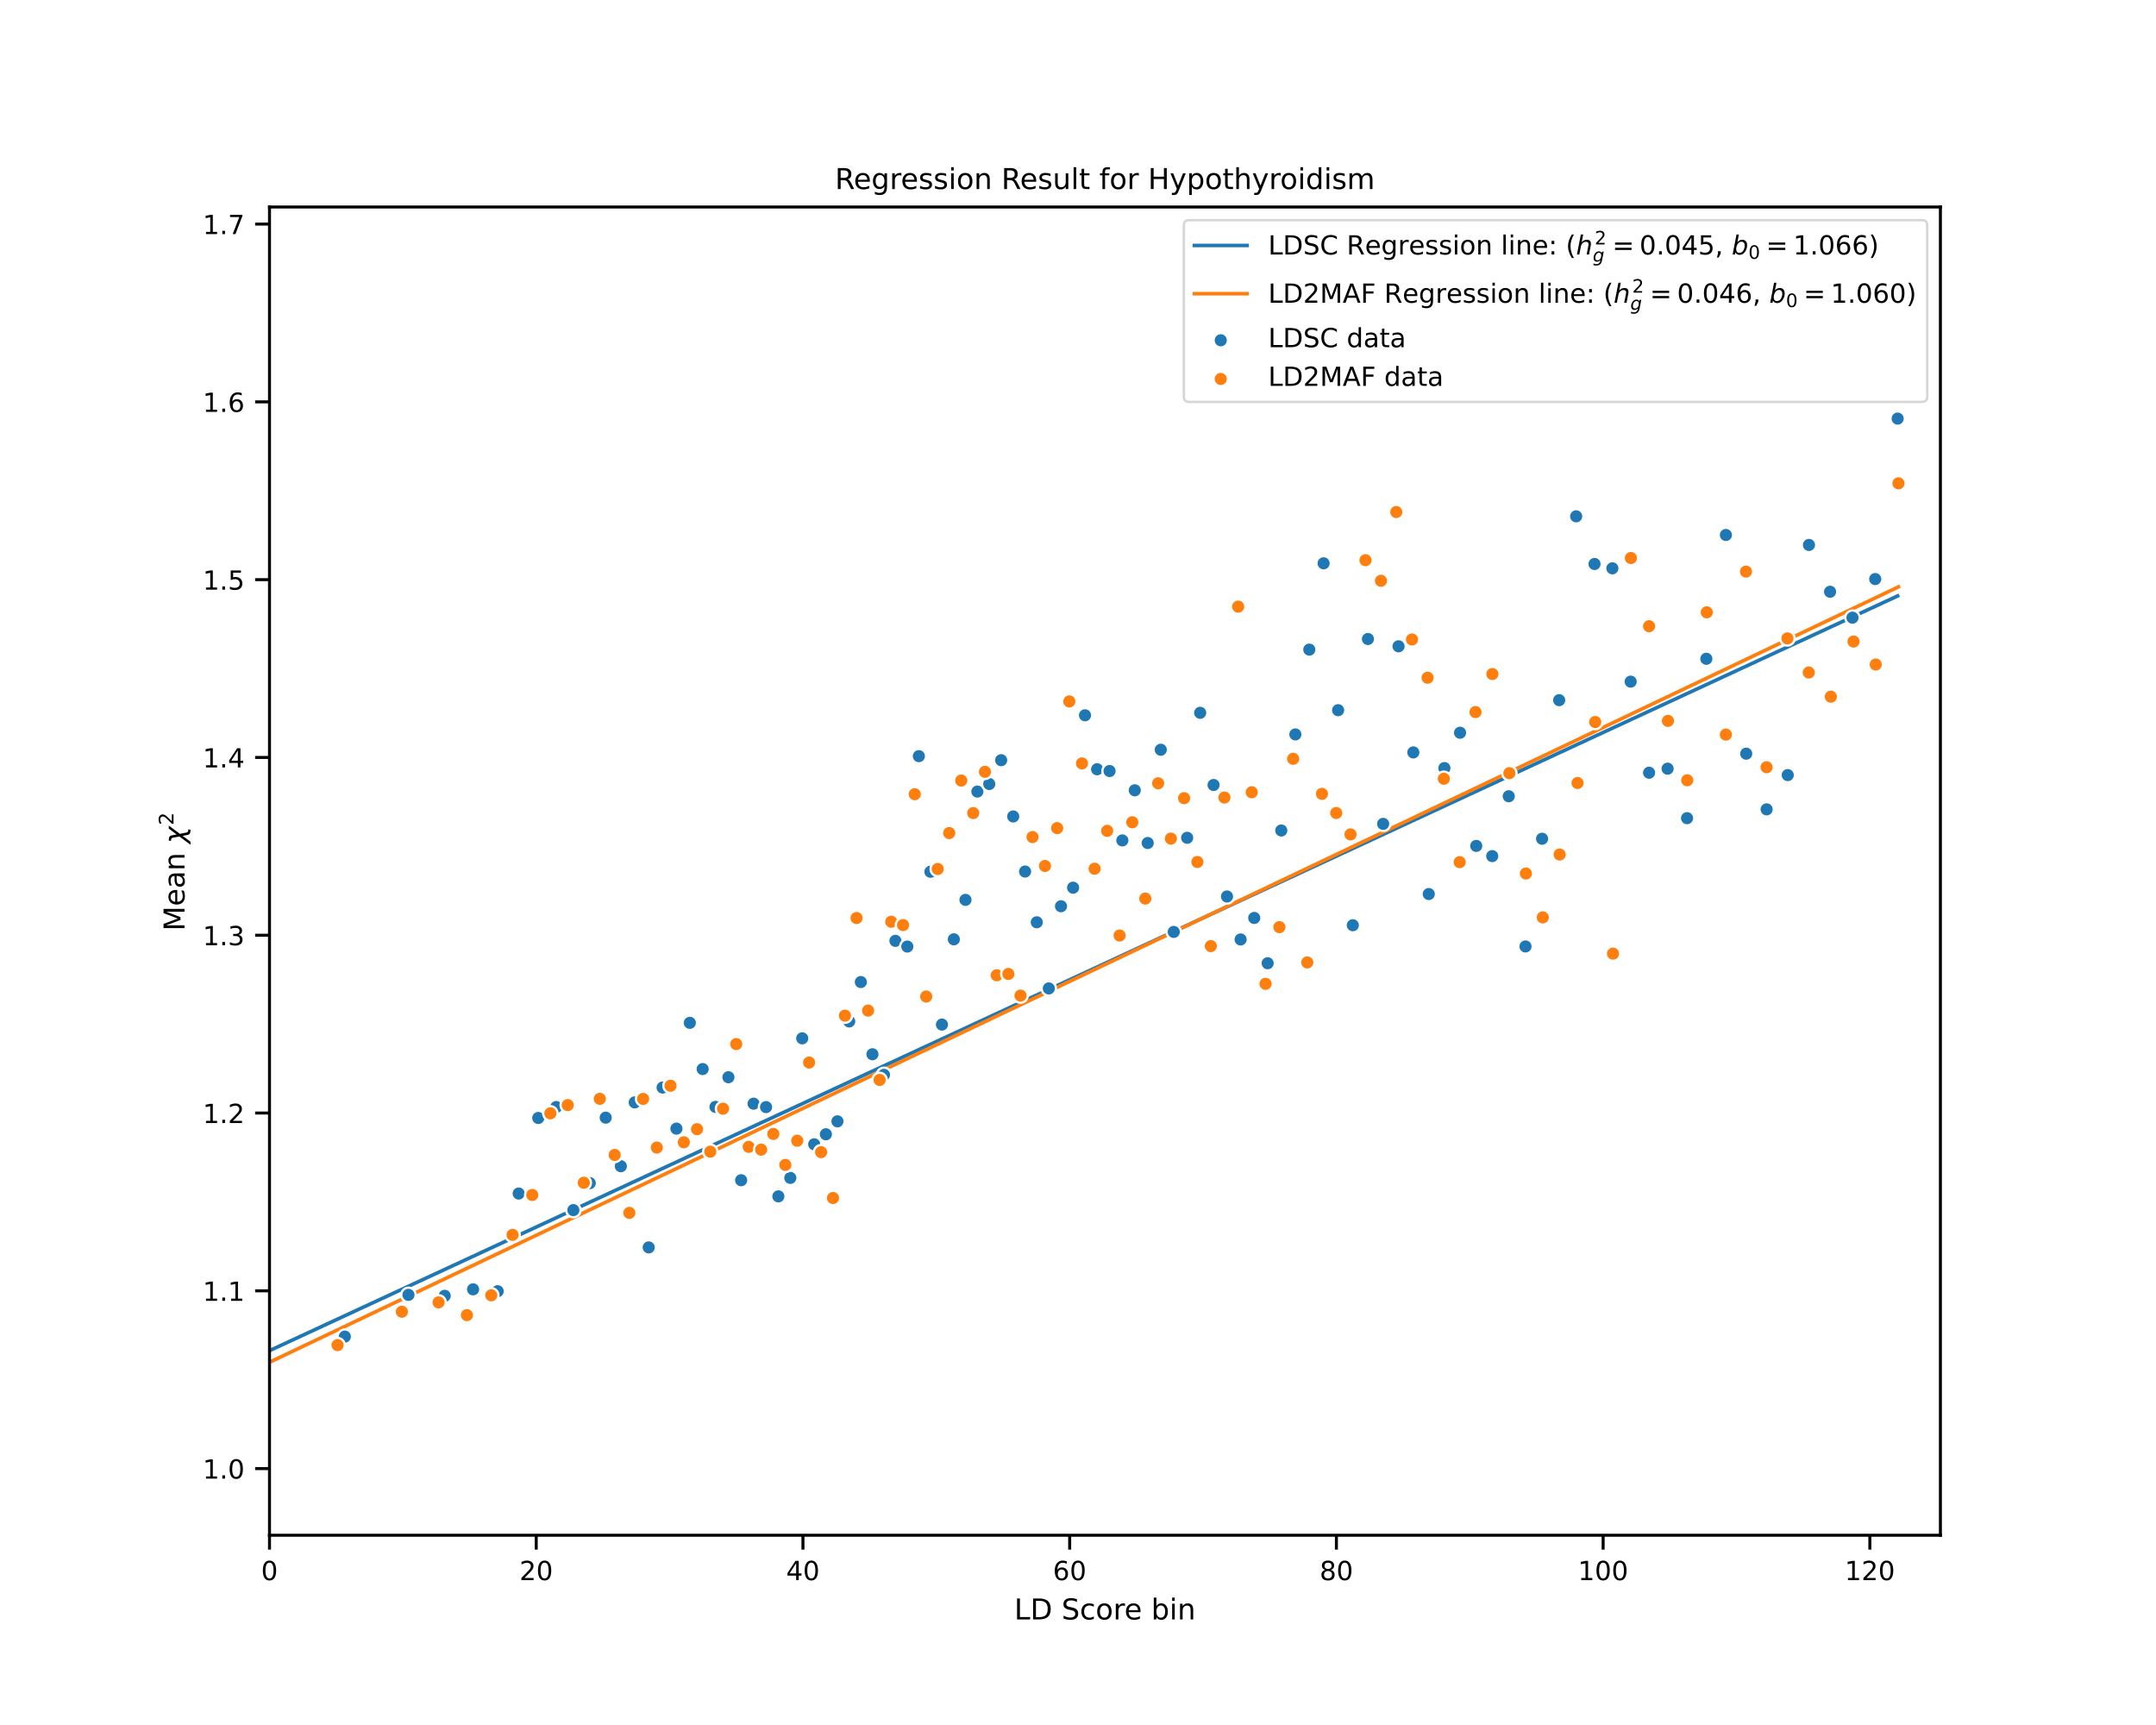 <?xml version="1.0" encoding="utf-8" standalone="no"?>
<!DOCTYPE svg PUBLIC "-//W3C//DTD SVG 1.1//EN"
  "http://www.w3.org/Graphics/SVG/1.1/DTD/svg11.dtd">
<!-- Created with matplotlib (https://matplotlib.org/) -->
<svg height="576pt" version="1.1" viewBox="0 0 720 576" width="720pt" xmlns="http://www.w3.org/2000/svg" xmlns:xlink="http://www.w3.org/1999/xlink">
 <defs>
  <style type="text/css">
*{stroke-linecap:butt;stroke-linejoin:round;}
  </style>
 </defs>
 <g id="figure_1">
  <g id="patch_1">
   <path d="M 0 576 
L 720 576 
L 720 0 
L 0 0 
z
" style="fill:#ffffff;"/>
  </g>
  <g id="axes_1">
   <g id="patch_2">
    <path d="M 90 512.64 
L 648 512.64 
L 648 69.12 
L 90 69.12 
z
" style="fill:#ffffff;"/>
   </g>
   <g id="matplotlib.axis_1">
    <g id="xtick_1">
     <g id="line2d_1">
      <defs>
       <path d="M 0 0 
L 0 4.8 
" id="m5e2141e171" style="stroke:#000000;"/>
      </defs>
      <g>
       <use style="stroke:#000000;" x="90" xlink:href="#m5e2141e171" y="512.64"/>
      </g>
     </g>
     <g id="text_1">
      <!-- 0 -->
      <defs>
       <path d="M 31.781 66.406 
Q 24.172 66.406 20.328 58.906 
Q 16.5 51.422 16.5 36.375 
Q 16.5 21.391 20.328 13.891 
Q 24.172 6.391 31.781 6.391 
Q 39.453 6.391 43.281 13.891 
Q 47.125 21.391 47.125 36.375 
Q 47.125 51.422 43.281 58.906 
Q 39.453 66.406 31.781 66.406 
z
M 31.781 74.219 
Q 44.047 74.219 50.516 64.516 
Q 56.984 54.828 56.984 36.375 
Q 56.984 17.969 50.516 8.266 
Q 44.047 -1.422 31.781 -1.422 
Q 19.531 -1.422 13.062 8.266 
Q 6.594 17.969 6.594 36.375 
Q 6.594 54.828 13.062 64.516 
Q 19.531 74.219 31.781 74.219 
z
" id="DejaVuSans-48"/>
      </defs>
      <g transform="translate(87.201 527.627)scale(0.088 -0.088)">
       <use xlink:href="#DejaVuSans-48"/>
      </g>
     </g>
    </g>
    <g id="xtick_2">
     <g id="line2d_2">
      <g>
       <use style="stroke:#000000;" x="179.074" xlink:href="#m5e2141e171" y="512.64"/>
      </g>
     </g>
     <g id="text_2">
      <!-- 20 -->
      <defs>
       <path d="M 19.188 8.297 
L 53.609 8.297 
L 53.609 0 
L 7.328 0 
L 7.328 8.297 
Q 12.938 14.109 22.625 23.891 
Q 32.328 33.688 34.812 36.531 
Q 39.547 41.844 41.422 45.531 
Q 43.312 49.219 43.312 52.781 
Q 43.312 58.594 39.234 62.25 
Q 35.156 65.922 28.609 65.922 
Q 23.969 65.922 18.812 64.312 
Q 13.672 62.703 7.812 59.422 
L 7.812 69.391 
Q 13.766 71.781 18.938 73 
Q 24.125 74.219 28.422 74.219 
Q 39.75 74.219 46.484 68.547 
Q 53.219 62.891 53.219 53.422 
Q 53.219 48.922 51.531 44.891 
Q 49.859 40.875 45.406 35.406 
Q 44.188 33.984 37.641 27.219 
Q 31.109 20.453 19.188 8.297 
z
" id="DejaVuSans-50"/>
      </defs>
      <g transform="translate(173.475 527.627)scale(0.088 -0.088)">
       <use xlink:href="#DejaVuSans-50"/>
       <use x="63.623" xlink:href="#DejaVuSans-48"/>
      </g>
     </g>
    </g>
    <g id="xtick_3">
     <g id="line2d_3">
      <g>
       <use style="stroke:#000000;" x="268.147" xlink:href="#m5e2141e171" y="512.64"/>
      </g>
     </g>
     <g id="text_3">
      <!-- 40 -->
      <defs>
       <path d="M 37.797 64.312 
L 12.891 25.391 
L 37.797 25.391 
z
M 35.203 72.906 
L 47.609 72.906 
L 47.609 25.391 
L 58.016 25.391 
L 58.016 17.188 
L 47.609 17.188 
L 47.609 0 
L 37.797 0 
L 37.797 17.188 
L 4.891 17.188 
L 4.891 26.703 
z
" id="DejaVuSans-52"/>
      </defs>
      <g transform="translate(262.548 527.627)scale(0.088 -0.088)">
       <use xlink:href="#DejaVuSans-52"/>
       <use x="63.623" xlink:href="#DejaVuSans-48"/>
      </g>
     </g>
    </g>
    <g id="xtick_4">
     <g id="line2d_4">
      <g>
       <use style="stroke:#000000;" x="357.221" xlink:href="#m5e2141e171" y="512.64"/>
      </g>
     </g>
     <g id="text_4">
      <!-- 60 -->
      <defs>
       <path d="M 33.016 40.375 
Q 26.375 40.375 22.484 35.828 
Q 18.609 31.297 18.609 23.391 
Q 18.609 15.531 22.484 10.953 
Q 26.375 6.391 33.016 6.391 
Q 39.656 6.391 43.531 10.953 
Q 47.406 15.531 47.406 23.391 
Q 47.406 31.297 43.531 35.828 
Q 39.656 40.375 33.016 40.375 
z
M 52.594 71.297 
L 52.594 62.312 
Q 48.875 64.062 45.094 64.984 
Q 41.312 65.922 37.594 65.922 
Q 27.828 65.922 22.672 59.328 
Q 17.531 52.734 16.797 39.406 
Q 19.672 43.656 24.016 45.922 
Q 28.375 48.188 33.594 48.188 
Q 44.578 48.188 50.953 41.516 
Q 57.328 34.859 57.328 23.391 
Q 57.328 12.156 50.688 5.359 
Q 44.047 -1.422 33.016 -1.422 
Q 20.359 -1.422 13.672 8.266 
Q 6.984 17.969 6.984 36.375 
Q 6.984 53.656 15.188 63.938 
Q 23.391 74.219 37.203 74.219 
Q 40.922 74.219 44.703 73.484 
Q 48.484 72.75 52.594 71.297 
z
" id="DejaVuSans-54"/>
      </defs>
      <g transform="translate(351.622 527.627)scale(0.088 -0.088)">
       <use xlink:href="#DejaVuSans-54"/>
       <use x="63.623" xlink:href="#DejaVuSans-48"/>
      </g>
     </g>
    </g>
    <g id="xtick_5">
     <g id="line2d_5">
      <g>
       <use style="stroke:#000000;" x="446.294" xlink:href="#m5e2141e171" y="512.64"/>
      </g>
     </g>
     <g id="text_5">
      <!-- 80 -->
      <defs>
       <path d="M 31.781 34.625 
Q 24.75 34.625 20.719 30.859 
Q 16.703 27.094 16.703 20.516 
Q 16.703 13.922 20.719 10.156 
Q 24.75 6.391 31.781 6.391 
Q 38.812 6.391 42.859 10.172 
Q 46.922 13.969 46.922 20.516 
Q 46.922 27.094 42.891 30.859 
Q 38.875 34.625 31.781 34.625 
z
M 21.922 38.812 
Q 15.578 40.375 12.031 44.719 
Q 8.5 49.078 8.5 55.328 
Q 8.5 64.062 14.719 69.141 
Q 20.953 74.219 31.781 74.219 
Q 42.672 74.219 48.875 69.141 
Q 55.078 64.062 55.078 55.328 
Q 55.078 49.078 51.531 44.719 
Q 48 40.375 41.703 38.812 
Q 48.828 37.156 52.797 32.312 
Q 56.781 27.484 56.781 20.516 
Q 56.781 9.906 50.312 4.234 
Q 43.844 -1.422 31.781 -1.422 
Q 19.734 -1.422 13.25 4.234 
Q 6.781 9.906 6.781 20.516 
Q 6.781 27.484 10.781 32.312 
Q 14.797 37.156 21.922 38.812 
z
M 18.312 54.391 
Q 18.312 48.734 21.844 45.562 
Q 25.391 42.391 31.781 42.391 
Q 38.141 42.391 41.719 45.562 
Q 45.312 48.734 45.312 54.391 
Q 45.312 60.062 41.719 63.234 
Q 38.141 66.406 31.781 66.406 
Q 25.391 66.406 21.844 63.234 
Q 18.312 60.062 18.312 54.391 
z
" id="DejaVuSans-56"/>
      </defs>
      <g transform="translate(440.695 527.627)scale(0.088 -0.088)">
       <use xlink:href="#DejaVuSans-56"/>
       <use x="63.623" xlink:href="#DejaVuSans-48"/>
      </g>
     </g>
    </g>
    <g id="xtick_6">
     <g id="line2d_6">
      <g>
       <use style="stroke:#000000;" x="535.368" xlink:href="#m5e2141e171" y="512.64"/>
      </g>
     </g>
     <g id="text_6">
      <!-- 100 -->
      <defs>
       <path d="M 12.406 8.297 
L 28.516 8.297 
L 28.516 63.922 
L 10.984 60.406 
L 10.984 69.391 
L 28.422 72.906 
L 38.281 72.906 
L 38.281 8.297 
L 54.391 8.297 
L 54.391 0 
L 12.406 0 
z
" id="DejaVuSans-49"/>
      </defs>
      <g transform="translate(526.969 527.627)scale(0.088 -0.088)">
       <use xlink:href="#DejaVuSans-49"/>
       <use x="63.623" xlink:href="#DejaVuSans-48"/>
       <use x="127.246" xlink:href="#DejaVuSans-48"/>
      </g>
     </g>
    </g>
    <g id="xtick_7">
     <g id="line2d_7">
      <g>
       <use style="stroke:#000000;" x="624.441" xlink:href="#m5e2141e171" y="512.64"/>
      </g>
     </g>
     <g id="text_7">
      <!-- 120 -->
      <g transform="translate(616.043 527.627)scale(0.088 -0.088)">
       <use xlink:href="#DejaVuSans-49"/>
       <use x="63.623" xlink:href="#DejaVuSans-50"/>
       <use x="127.246" xlink:href="#DejaVuSans-48"/>
      </g>
     </g>
    </g>
    <g id="text_8">
     <!-- LD Score bin -->
     <defs>
      <path d="M 9.812 72.906 
L 19.672 72.906 
L 19.672 8.297 
L 55.172 8.297 
L 55.172 0 
L 9.812 0 
z
" id="DejaVuSans-76"/>
      <path d="M 19.672 64.797 
L 19.672 8.109 
L 31.594 8.109 
Q 46.688 8.109 53.688 14.938 
Q 60.688 21.781 60.688 36.531 
Q 60.688 51.172 53.688 57.984 
Q 46.688 64.797 31.594 64.797 
z
M 9.812 72.906 
L 30.078 72.906 
Q 51.266 72.906 61.172 64.094 
Q 71.094 55.281 71.094 36.531 
Q 71.094 17.672 61.125 8.828 
Q 51.172 0 30.078 0 
L 9.812 0 
z
" id="DejaVuSans-68"/>
      <path id="DejaVuSans-32"/>
      <path d="M 53.516 70.516 
L 53.516 60.891 
Q 47.906 63.578 42.922 64.891 
Q 37.938 66.219 33.297 66.219 
Q 25.25 66.219 20.875 63.094 
Q 16.5 59.969 16.5 54.203 
Q 16.5 49.359 19.406 46.891 
Q 22.312 44.438 30.422 42.922 
L 36.375 41.703 
Q 47.406 39.594 52.656 34.297 
Q 57.906 29 57.906 20.125 
Q 57.906 9.516 50.797 4.047 
Q 43.703 -1.422 29.984 -1.422 
Q 24.812 -1.422 18.969 -0.25 
Q 13.141 0.922 6.891 3.219 
L 6.891 13.375 
Q 12.891 10.016 18.656 8.297 
Q 24.422 6.594 29.984 6.594 
Q 38.422 6.594 43.016 9.906 
Q 47.609 13.234 47.609 19.391 
Q 47.609 24.75 44.312 27.781 
Q 41.016 30.812 33.5 32.328 
L 27.484 33.5 
Q 16.453 35.688 11.516 40.375 
Q 6.594 45.062 6.594 53.422 
Q 6.594 63.094 13.406 68.656 
Q 20.219 74.219 32.172 74.219 
Q 37.312 74.219 42.625 73.281 
Q 47.953 72.359 53.516 70.516 
z
" id="DejaVuSans-83"/>
      <path d="M 48.781 52.594 
L 48.781 44.188 
Q 44.969 46.297 41.141 47.344 
Q 37.312 48.391 33.406 48.391 
Q 24.656 48.391 19.812 42.844 
Q 14.984 37.312 14.984 27.297 
Q 14.984 17.281 19.812 11.734 
Q 24.656 6.203 33.406 6.203 
Q 37.312 6.203 41.141 7.25 
Q 44.969 8.297 48.781 10.406 
L 48.781 2.094 
Q 45.016 0.344 40.984 -0.531 
Q 36.969 -1.422 32.422 -1.422 
Q 20.062 -1.422 12.781 6.344 
Q 5.516 14.109 5.516 27.297 
Q 5.516 40.672 12.859 48.328 
Q 20.219 56 33.016 56 
Q 37.156 56 41.109 55.141 
Q 45.062 54.297 48.781 52.594 
z
" id="DejaVuSans-99"/>
      <path d="M 30.609 48.391 
Q 23.391 48.391 19.188 42.75 
Q 14.984 37.109 14.984 27.297 
Q 14.984 17.484 19.156 11.844 
Q 23.344 6.203 30.609 6.203 
Q 37.797 6.203 41.984 11.859 
Q 46.188 17.531 46.188 27.297 
Q 46.188 37.016 41.984 42.703 
Q 37.797 48.391 30.609 48.391 
z
M 30.609 56 
Q 42.328 56 49.016 48.375 
Q 55.719 40.766 55.719 27.297 
Q 55.719 13.875 49.016 6.219 
Q 42.328 -1.422 30.609 -1.422 
Q 18.844 -1.422 12.172 6.219 
Q 5.516 13.875 5.516 27.297 
Q 5.516 40.766 12.172 48.375 
Q 18.844 56 30.609 56 
z
" id="DejaVuSans-111"/>
      <path d="M 41.109 46.297 
Q 39.594 47.172 37.812 47.578 
Q 36.031 48 33.891 48 
Q 26.266 48 22.188 43.047 
Q 18.109 38.094 18.109 28.812 
L 18.109 0 
L 9.078 0 
L 9.078 54.688 
L 18.109 54.688 
L 18.109 46.188 
Q 20.953 51.172 25.484 53.578 
Q 30.031 56 36.531 56 
Q 37.453 56 38.578 55.875 
Q 39.703 55.766 41.062 55.516 
z
" id="DejaVuSans-114"/>
      <path d="M 56.203 29.594 
L 56.203 25.203 
L 14.891 25.203 
Q 15.484 15.922 20.484 11.062 
Q 25.484 6.203 34.422 6.203 
Q 39.594 6.203 44.453 7.469 
Q 49.312 8.734 54.109 11.281 
L 54.109 2.781 
Q 49.266 0.734 44.188 -0.344 
Q 39.109 -1.422 33.891 -1.422 
Q 20.797 -1.422 13.156 6.188 
Q 5.516 13.812 5.516 26.812 
Q 5.516 40.234 12.766 48.109 
Q 20.016 56 32.328 56 
Q 43.359 56 49.781 48.891 
Q 56.203 41.797 56.203 29.594 
z
M 47.219 32.234 
Q 47.125 39.594 43.094 43.984 
Q 39.062 48.391 32.422 48.391 
Q 24.906 48.391 20.391 44.141 
Q 15.875 39.891 15.188 32.172 
z
" id="DejaVuSans-101"/>
      <path d="M 48.688 27.297 
Q 48.688 37.203 44.609 42.844 
Q 40.531 48.484 33.406 48.484 
Q 26.266 48.484 22.188 42.844 
Q 18.109 37.203 18.109 27.297 
Q 18.109 17.391 22.188 11.75 
Q 26.266 6.109 33.406 6.109 
Q 40.531 6.109 44.609 11.75 
Q 48.688 17.391 48.688 27.297 
z
M 18.109 46.391 
Q 20.953 51.266 25.266 53.625 
Q 29.594 56 35.594 56 
Q 45.562 56 51.781 48.094 
Q 58.016 40.188 58.016 27.297 
Q 58.016 14.406 51.781 6.484 
Q 45.562 -1.422 35.594 -1.422 
Q 29.594 -1.422 25.266 0.953 
Q 20.953 3.328 18.109 8.203 
L 18.109 0 
L 9.078 0 
L 9.078 75.984 
L 18.109 75.984 
z
" id="DejaVuSans-98"/>
      <path d="M 9.422 54.688 
L 18.406 54.688 
L 18.406 0 
L 9.422 0 
z
M 9.422 75.984 
L 18.406 75.984 
L 18.406 64.594 
L 9.422 64.594 
z
" id="DejaVuSans-105"/>
      <path d="M 54.891 33.016 
L 54.891 0 
L 45.906 0 
L 45.906 32.719 
Q 45.906 40.484 42.875 44.328 
Q 39.844 48.188 33.797 48.188 
Q 26.516 48.188 22.312 43.547 
Q 18.109 38.922 18.109 30.906 
L 18.109 0 
L 9.078 0 
L 9.078 54.688 
L 18.109 54.688 
L 18.109 46.188 
Q 21.344 51.125 25.703 53.562 
Q 30.078 56 35.797 56 
Q 45.219 56 50.047 50.172 
Q 54.891 44.344 54.891 33.016 
z
" id="DejaVuSans-110"/>
     </defs>
     <g transform="translate(338.714 540.751)scale(0.096 -0.096)">
      <use xlink:href="#DejaVuSans-76"/>
      <use x="55.713" xlink:href="#DejaVuSans-68"/>
      <use x="132.715" xlink:href="#DejaVuSans-32"/>
      <use x="164.502" xlink:href="#DejaVuSans-83"/>
      <use x="227.979" xlink:href="#DejaVuSans-99"/>
      <use x="282.959" xlink:href="#DejaVuSans-111"/>
      <use x="344.141" xlink:href="#DejaVuSans-114"/>
      <use x="383.004" xlink:href="#DejaVuSans-101"/>
      <use x="444.527" xlink:href="#DejaVuSans-32"/>
      <use x="476.314" xlink:href="#DejaVuSans-98"/>
      <use x="539.791" xlink:href="#DejaVuSans-105"/>
      <use x="567.574" xlink:href="#DejaVuSans-110"/>
     </g>
    </g>
   </g>
   <g id="matplotlib.axis_2">
    <g id="ytick_1">
     <g id="line2d_8">
      <defs>
       <path d="M 0 0 
L -4.8 0 
" id="m962e64ce07" style="stroke:#000000;"/>
      </defs>
      <g>
       <use style="stroke:#000000;" x="90" xlink:href="#m962e64ce07" y="490.38"/>
      </g>
     </g>
     <g id="text_9">
      <!-- 1.0 -->
      <defs>
       <path d="M 10.688 12.406 
L 21 12.406 
L 21 0 
L 10.688 0 
z
" id="DejaVuSans-46"/>
      </defs>
      <g transform="translate(67.705 493.723)scale(0.088 -0.088)">
       <use xlink:href="#DejaVuSans-49"/>
       <use x="63.623" xlink:href="#DejaVuSans-46"/>
       <use x="95.41" xlink:href="#DejaVuSans-48"/>
      </g>
     </g>
    </g>
    <g id="ytick_2">
     <g id="line2d_9">
      <g>
       <use style="stroke:#000000;" x="90" xlink:href="#m962e64ce07" y="431.015"/>
      </g>
     </g>
     <g id="text_10">
      <!-- 1.1 -->
      <g transform="translate(67.705 434.358)scale(0.088 -0.088)">
       <use xlink:href="#DejaVuSans-49"/>
       <use x="63.623" xlink:href="#DejaVuSans-46"/>
       <use x="95.41" xlink:href="#DejaVuSans-49"/>
      </g>
     </g>
    </g>
    <g id="ytick_3">
     <g id="line2d_10">
      <g>
       <use style="stroke:#000000;" x="90" xlink:href="#m962e64ce07" y="371.65"/>
      </g>
     </g>
     <g id="text_11">
      <!-- 1.2 -->
      <g transform="translate(67.705 374.993)scale(0.088 -0.088)">
       <use xlink:href="#DejaVuSans-49"/>
       <use x="63.623" xlink:href="#DejaVuSans-46"/>
       <use x="95.41" xlink:href="#DejaVuSans-50"/>
      </g>
     </g>
    </g>
    <g id="ytick_4">
     <g id="line2d_11">
      <g>
       <use style="stroke:#000000;" x="90" xlink:href="#m962e64ce07" y="312.285"/>
      </g>
     </g>
     <g id="text_12">
      <!-- 1.3 -->
      <defs>
       <path d="M 40.578 39.312 
Q 47.656 37.797 51.625 33 
Q 55.609 28.219 55.609 21.188 
Q 55.609 10.406 48.188 4.484 
Q 40.766 -1.422 27.094 -1.422 
Q 22.516 -1.422 17.656 -0.516 
Q 12.797 0.391 7.625 2.203 
L 7.625 11.719 
Q 11.719 9.328 16.594 8.109 
Q 21.484 6.891 26.812 6.891 
Q 36.078 6.891 40.938 10.547 
Q 45.797 14.203 45.797 21.188 
Q 45.797 27.641 41.281 31.266 
Q 36.766 34.906 28.719 34.906 
L 20.219 34.906 
L 20.219 43.016 
L 29.109 43.016 
Q 36.375 43.016 40.234 45.922 
Q 44.094 48.828 44.094 54.297 
Q 44.094 59.906 40.109 62.906 
Q 36.141 65.922 28.719 65.922 
Q 24.656 65.922 20.016 65.031 
Q 15.375 64.156 9.812 62.312 
L 9.812 71.094 
Q 15.438 72.656 20.344 73.438 
Q 25.25 74.219 29.594 74.219 
Q 40.828 74.219 47.359 69.109 
Q 53.906 64.016 53.906 55.328 
Q 53.906 49.266 50.438 45.094 
Q 46.969 40.922 40.578 39.312 
z
" id="DejaVuSans-51"/>
      </defs>
      <g transform="translate(67.705 315.628)scale(0.088 -0.088)">
       <use xlink:href="#DejaVuSans-49"/>
       <use x="63.623" xlink:href="#DejaVuSans-46"/>
       <use x="95.41" xlink:href="#DejaVuSans-51"/>
      </g>
     </g>
    </g>
    <g id="ytick_5">
     <g id="line2d_12">
      <g>
       <use style="stroke:#000000;" x="90" xlink:href="#m962e64ce07" y="252.92"/>
      </g>
     </g>
     <g id="text_13">
      <!-- 1.4 -->
      <g transform="translate(67.705 256.263)scale(0.088 -0.088)">
       <use xlink:href="#DejaVuSans-49"/>
       <use x="63.623" xlink:href="#DejaVuSans-46"/>
       <use x="95.41" xlink:href="#DejaVuSans-52"/>
      </g>
     </g>
    </g>
    <g id="ytick_6">
     <g id="line2d_13">
      <g>
       <use style="stroke:#000000;" x="90" xlink:href="#m962e64ce07" y="193.555"/>
      </g>
     </g>
     <g id="text_14">
      <!-- 1.5 -->
      <defs>
       <path d="M 10.797 72.906 
L 49.516 72.906 
L 49.516 64.594 
L 19.828 64.594 
L 19.828 46.734 
Q 21.969 47.469 24.109 47.828 
Q 26.266 48.188 28.422 48.188 
Q 40.625 48.188 47.75 41.5 
Q 54.891 34.812 54.891 23.391 
Q 54.891 11.625 47.562 5.094 
Q 40.234 -1.422 26.906 -1.422 
Q 22.312 -1.422 17.547 -0.641 
Q 12.797 0.141 7.719 1.703 
L 7.719 11.625 
Q 12.109 9.234 16.797 8.062 
Q 21.484 6.891 26.703 6.891 
Q 35.156 6.891 40.078 11.328 
Q 45.016 15.766 45.016 23.391 
Q 45.016 31 40.078 35.438 
Q 35.156 39.891 26.703 39.891 
Q 22.75 39.891 18.812 39.016 
Q 14.891 38.141 10.797 36.281 
z
" id="DejaVuSans-53"/>
      </defs>
      <g transform="translate(67.705 196.898)scale(0.088 -0.088)">
       <use xlink:href="#DejaVuSans-49"/>
       <use x="63.623" xlink:href="#DejaVuSans-46"/>
       <use x="95.41" xlink:href="#DejaVuSans-53"/>
      </g>
     </g>
    </g>
    <g id="ytick_7">
     <g id="line2d_14">
      <g>
       <use style="stroke:#000000;" x="90" xlink:href="#m962e64ce07" y="134.19"/>
      </g>
     </g>
     <g id="text_15">
      <!-- 1.6 -->
      <g transform="translate(67.705 137.533)scale(0.088 -0.088)">
       <use xlink:href="#DejaVuSans-49"/>
       <use x="63.623" xlink:href="#DejaVuSans-46"/>
       <use x="95.41" xlink:href="#DejaVuSans-54"/>
      </g>
     </g>
    </g>
    <g id="ytick_8">
     <g id="line2d_15">
      <g>
       <use style="stroke:#000000;" x="90" xlink:href="#m962e64ce07" y="74.825"/>
      </g>
     </g>
     <g id="text_16">
      <!-- 1.7 -->
      <defs>
       <path d="M 8.203 72.906 
L 55.078 72.906 
L 55.078 68.703 
L 28.609 0 
L 18.312 0 
L 43.219 64.594 
L 8.203 64.594 
z
" id="DejaVuSans-55"/>
      </defs>
      <g transform="translate(67.705 78.168)scale(0.088 -0.088)">
       <use xlink:href="#DejaVuSans-49"/>
       <use x="63.623" xlink:href="#DejaVuSans-46"/>
       <use x="95.41" xlink:href="#DejaVuSans-55"/>
      </g>
     </g>
    </g>
    <g id="text_17">
     <!-- Mean $\chi^2$ -->
     <defs>
      <path d="M 9.812 72.906 
L 24.516 72.906 
L 43.109 23.297 
L 61.812 72.906 
L 76.516 72.906 
L 76.516 0 
L 66.891 0 
L 66.891 64.016 
L 48.094 14.016 
L 38.188 14.016 
L 19.391 64.016 
L 19.391 0 
L 9.812 0 
z
" id="DejaVuSans-77"/>
      <path d="M 34.281 27.484 
Q 23.391 27.484 19.188 25 
Q 14.984 22.516 14.984 16.5 
Q 14.984 11.719 18.141 8.906 
Q 21.297 6.109 26.703 6.109 
Q 34.188 6.109 38.703 11.406 
Q 43.219 16.703 43.219 25.484 
L 43.219 27.484 
z
M 52.203 31.203 
L 52.203 0 
L 43.219 0 
L 43.219 8.297 
Q 40.141 3.328 35.547 0.953 
Q 30.953 -1.422 24.312 -1.422 
Q 15.922 -1.422 10.953 3.297 
Q 6 8.016 6 15.922 
Q 6 25.141 12.172 29.828 
Q 18.359 34.516 30.609 34.516 
L 43.219 34.516 
L 43.219 35.406 
Q 43.219 41.609 39.141 45 
Q 35.062 48.391 27.688 48.391 
Q 23 48.391 18.547 47.266 
Q 14.109 46.141 10.016 43.891 
L 10.016 52.203 
Q 14.938 54.109 19.578 55.047 
Q 24.219 56 28.609 56 
Q 40.484 56 46.344 49.844 
Q 52.203 43.703 52.203 31.203 
z
" id="DejaVuSans-97"/>
      <path d="M 30.031 -12.203 
L 26.422 6.5 
L 6.156 -20.844 
L -4.438 -20.844 
L 24.266 17.828 
L 19.828 40.828 
Q 18.656 46.969 11.141 46.969 
L 8.734 46.969 
L 10.203 54.688 
L 13.625 54.594 
Q 26.172 54.25 27.734 46.094 
L 31.344 27.391 
L 51.609 54.734 
L 62.203 54.734 
L 33.5 16.062 
L 37.938 -6.938 
Q 39.109 -13.094 46.625 -13.094 
L 49.031 -13.094 
L 47.562 -20.797 
L 44.141 -20.703 
Q 31.594 -20.359 30.031 -12.203 
z
" id="DejaVuSans-Oblique-967"/>
     </defs>
     <g transform="translate(61.689 310.848)rotate(-90)scale(0.096 -0.096)">
      <use transform="translate(0 0.766)" xlink:href="#DejaVuSans-77"/>
      <use transform="translate(86.279 0.766)" xlink:href="#DejaVuSans-101"/>
      <use transform="translate(147.803 0.766)" xlink:href="#DejaVuSans-97"/>
      <use transform="translate(209.082 0.766)" xlink:href="#DejaVuSans-110"/>
      <use transform="translate(272.461 0.766)" xlink:href="#DejaVuSans-32"/>
      <use transform="translate(304.248 0.766)" xlink:href="#DejaVuSans-Oblique-967"/>
      <use transform="translate(367.9 39.047)scale(0.7)" xlink:href="#DejaVuSans-50"/>
     </g>
    </g>
   </g>
   <g id="line2d_16">
    <path clip-path="url(#p2a14a85fb7)" d="M 90 451.004 
L 633.723 198.989 
L 633.723 198.989 
" style="fill:none;stroke:#1f77b4;stroke-linecap:square;stroke-width:1.2;"/>
   </g>
   <g id="line2d_17">
    <path clip-path="url(#p2a14a85fb7)" d="M 90 454.875 
L 633.994 195.96 
L 633.994 195.96 
" style="fill:none;stroke:#ff7f0e;stroke-linecap:square;stroke-width:1.2;"/>
   </g>
   <g id="patch_3">
    <path d="M 90 512.64 
L 90 69.12 
" style="fill:none;stroke:#000000;stroke-linecap:square;stroke-linejoin:miter;"/>
   </g>
   <g id="patch_4">
    <path d="M 648 512.64 
L 648 69.12 
" style="fill:none;stroke:#000000;stroke-linecap:square;stroke-linejoin:miter;"/>
   </g>
   <g id="patch_5">
    <path d="M 90 512.64 
L 648 512.64 
" style="fill:none;stroke:#000000;stroke-linecap:square;stroke-linejoin:miter;"/>
   </g>
   <g id="patch_6">
    <path d="M 90 69.12 
L 648 69.12 
" style="fill:none;stroke:#000000;stroke-linecap:square;stroke-linejoin:miter;"/>
   </g>
   <g id="text_18">
    <!-- Regression Result for Hypothyroidism -->
    <defs>
     <path d="M 44.391 34.188 
Q 47.562 33.109 50.562 29.594 
Q 53.562 26.078 56.594 19.922 
L 66.609 0 
L 56 0 
L 46.688 18.703 
Q 43.062 26.031 39.672 28.422 
Q 36.281 30.812 30.422 30.812 
L 19.672 30.812 
L 19.672 0 
L 9.812 0 
L 9.812 72.906 
L 32.078 72.906 
Q 44.578 72.906 50.734 67.672 
Q 56.891 62.453 56.891 51.906 
Q 56.891 45.016 53.688 40.469 
Q 50.484 35.938 44.391 34.188 
z
M 19.672 64.797 
L 19.672 38.922 
L 32.078 38.922 
Q 39.203 38.922 42.844 42.219 
Q 46.484 45.516 46.484 51.906 
Q 46.484 58.297 42.844 61.547 
Q 39.203 64.797 32.078 64.797 
z
" id="DejaVuSans-82"/>
     <path d="M 45.406 27.984 
Q 45.406 37.75 41.375 43.109 
Q 37.359 48.484 30.078 48.484 
Q 22.859 48.484 18.828 43.109 
Q 14.797 37.75 14.797 27.984 
Q 14.797 18.266 18.828 12.891 
Q 22.859 7.516 30.078 7.516 
Q 37.359 7.516 41.375 12.891 
Q 45.406 18.266 45.406 27.984 
z
M 54.391 6.781 
Q 54.391 -7.172 48.188 -13.984 
Q 42 -20.797 29.203 -20.797 
Q 24.469 -20.797 20.266 -20.094 
Q 16.062 -19.391 12.109 -17.922 
L 12.109 -9.188 
Q 16.062 -11.328 19.922 -12.344 
Q 23.781 -13.375 27.781 -13.375 
Q 36.625 -13.375 41.016 -8.766 
Q 45.406 -4.156 45.406 5.172 
L 45.406 9.625 
Q 42.625 4.781 38.281 2.391 
Q 33.938 0 27.875 0 
Q 17.828 0 11.672 7.656 
Q 5.516 15.328 5.516 27.984 
Q 5.516 40.672 11.672 48.328 
Q 17.828 56 27.875 56 
Q 33.938 56 38.281 53.609 
Q 42.625 51.219 45.406 46.391 
L 45.406 54.688 
L 54.391 54.688 
z
" id="DejaVuSans-103"/>
     <path d="M 44.281 53.078 
L 44.281 44.578 
Q 40.484 46.531 36.375 47.5 
Q 32.281 48.484 27.875 48.484 
Q 21.188 48.484 17.844 46.438 
Q 14.5 44.391 14.5 40.281 
Q 14.5 37.156 16.891 35.375 
Q 19.281 33.594 26.516 31.984 
L 29.594 31.297 
Q 39.156 29.25 43.188 25.516 
Q 47.219 21.781 47.219 15.094 
Q 47.219 7.469 41.188 3.016 
Q 35.156 -1.422 24.609 -1.422 
Q 20.219 -1.422 15.453 -0.562 
Q 10.688 0.297 5.422 2 
L 5.422 11.281 
Q 10.406 8.688 15.234 7.391 
Q 20.062 6.109 24.812 6.109 
Q 31.156 6.109 34.562 8.281 
Q 37.984 10.453 37.984 14.406 
Q 37.984 18.062 35.516 20.016 
Q 33.062 21.969 24.703 23.781 
L 21.578 24.516 
Q 13.234 26.266 9.516 29.906 
Q 5.812 33.547 5.812 39.891 
Q 5.812 47.609 11.281 51.797 
Q 16.75 56 26.812 56 
Q 31.781 56 36.172 55.266 
Q 40.578 54.547 44.281 53.078 
z
" id="DejaVuSans-115"/>
     <path d="M 8.5 21.578 
L 8.5 54.688 
L 17.484 54.688 
L 17.484 21.922 
Q 17.484 14.156 20.5 10.266 
Q 23.531 6.391 29.594 6.391 
Q 36.859 6.391 41.078 11.031 
Q 45.312 15.672 45.312 23.688 
L 45.312 54.688 
L 54.297 54.688 
L 54.297 0 
L 45.312 0 
L 45.312 8.406 
Q 42.047 3.422 37.719 1 
Q 33.406 -1.422 27.688 -1.422 
Q 18.266 -1.422 13.375 4.438 
Q 8.5 10.297 8.5 21.578 
z
M 31.109 56 
z
" id="DejaVuSans-117"/>
     <path d="M 9.422 75.984 
L 18.406 75.984 
L 18.406 0 
L 9.422 0 
z
" id="DejaVuSans-108"/>
     <path d="M 18.312 70.219 
L 18.312 54.688 
L 36.812 54.688 
L 36.812 47.703 
L 18.312 47.703 
L 18.312 18.016 
Q 18.312 11.328 20.141 9.422 
Q 21.969 7.516 27.594 7.516 
L 36.812 7.516 
L 36.812 0 
L 27.594 0 
Q 17.188 0 13.234 3.875 
Q 9.281 7.766 9.281 18.016 
L 9.281 47.703 
L 2.688 47.703 
L 2.688 54.688 
L 9.281 54.688 
L 9.281 70.219 
z
" id="DejaVuSans-116"/>
     <path d="M 37.109 75.984 
L 37.109 68.5 
L 28.516 68.5 
Q 23.688 68.5 21.797 66.547 
Q 19.922 64.594 19.922 59.516 
L 19.922 54.688 
L 34.719 54.688 
L 34.719 47.703 
L 19.922 47.703 
L 19.922 0 
L 10.891 0 
L 10.891 47.703 
L 2.297 47.703 
L 2.297 54.688 
L 10.891 54.688 
L 10.891 58.5 
Q 10.891 67.625 15.141 71.797 
Q 19.391 75.984 28.609 75.984 
z
" id="DejaVuSans-102"/>
     <path d="M 9.812 72.906 
L 19.672 72.906 
L 19.672 43.016 
L 55.516 43.016 
L 55.516 72.906 
L 65.375 72.906 
L 65.375 0 
L 55.516 0 
L 55.516 34.719 
L 19.672 34.719 
L 19.672 0 
L 9.812 0 
z
" id="DejaVuSans-72"/>
     <path d="M 32.172 -5.078 
Q 28.375 -14.844 24.75 -17.812 
Q 21.141 -20.797 15.094 -20.797 
L 7.906 -20.797 
L 7.906 -13.281 
L 13.188 -13.281 
Q 16.891 -13.281 18.938 -11.516 
Q 21 -9.766 23.484 -3.219 
L 25.094 0.875 
L 2.984 54.688 
L 12.5 54.688 
L 29.594 11.922 
L 46.688 54.688 
L 56.203 54.688 
z
" id="DejaVuSans-121"/>
     <path d="M 18.109 8.203 
L 18.109 -20.797 
L 9.078 -20.797 
L 9.078 54.688 
L 18.109 54.688 
L 18.109 46.391 
Q 20.953 51.266 25.266 53.625 
Q 29.594 56 35.594 56 
Q 45.562 56 51.781 48.094 
Q 58.016 40.188 58.016 27.297 
Q 58.016 14.406 51.781 6.484 
Q 45.562 -1.422 35.594 -1.422 
Q 29.594 -1.422 25.266 0.953 
Q 20.953 3.328 18.109 8.203 
z
M 48.688 27.297 
Q 48.688 37.203 44.609 42.844 
Q 40.531 48.484 33.406 48.484 
Q 26.266 48.484 22.188 42.844 
Q 18.109 37.203 18.109 27.297 
Q 18.109 17.391 22.188 11.75 
Q 26.266 6.109 33.406 6.109 
Q 40.531 6.109 44.609 11.75 
Q 48.688 17.391 48.688 27.297 
z
" id="DejaVuSans-112"/>
     <path d="M 54.891 33.016 
L 54.891 0 
L 45.906 0 
L 45.906 32.719 
Q 45.906 40.484 42.875 44.328 
Q 39.844 48.188 33.797 48.188 
Q 26.516 48.188 22.312 43.547 
Q 18.109 38.922 18.109 30.906 
L 18.109 0 
L 9.078 0 
L 9.078 75.984 
L 18.109 75.984 
L 18.109 46.188 
Q 21.344 51.125 25.703 53.562 
Q 30.078 56 35.797 56 
Q 45.219 56 50.047 50.172 
Q 54.891 44.344 54.891 33.016 
z
" id="DejaVuSans-104"/>
     <path d="M 45.406 46.391 
L 45.406 75.984 
L 54.391 75.984 
L 54.391 0 
L 45.406 0 
L 45.406 8.203 
Q 42.578 3.328 38.25 0.953 
Q 33.938 -1.422 27.875 -1.422 
Q 17.969 -1.422 11.734 6.484 
Q 5.516 14.406 5.516 27.297 
Q 5.516 40.188 11.734 48.094 
Q 17.969 56 27.875 56 
Q 33.938 56 38.25 53.625 
Q 42.578 51.266 45.406 46.391 
z
M 14.797 27.297 
Q 14.797 17.391 18.875 11.75 
Q 22.953 6.109 30.078 6.109 
Q 37.203 6.109 41.297 11.75 
Q 45.406 17.391 45.406 27.297 
Q 45.406 37.203 41.297 42.844 
Q 37.203 48.484 30.078 48.484 
Q 22.953 48.484 18.875 42.844 
Q 14.797 37.203 14.797 27.297 
z
" id="DejaVuSans-100"/>
     <path d="M 52 44.188 
Q 55.375 50.25 60.062 53.125 
Q 64.75 56 71.094 56 
Q 79.641 56 84.281 50.016 
Q 88.922 44.047 88.922 33.016 
L 88.922 0 
L 79.891 0 
L 79.891 32.719 
Q 79.891 40.578 77.094 44.375 
Q 74.312 48.188 68.609 48.188 
Q 61.625 48.188 57.562 43.547 
Q 53.516 38.922 53.516 30.906 
L 53.516 0 
L 44.484 0 
L 44.484 32.719 
Q 44.484 40.625 41.703 44.406 
Q 38.922 48.188 33.109 48.188 
Q 26.219 48.188 22.156 43.531 
Q 18.109 38.875 18.109 30.906 
L 18.109 0 
L 9.078 0 
L 9.078 54.688 
L 18.109 54.688 
L 18.109 46.188 
Q 21.188 51.219 25.484 53.609 
Q 29.781 56 35.688 56 
Q 41.656 56 45.828 52.969 
Q 50 49.953 52 44.188 
z
" id="DejaVuSans-109"/>
    </defs>
    <g transform="translate(278.849 63.12)scale(0.096 -0.096)">
     <use xlink:href="#DejaVuSans-82"/>
     <use x="64.982" xlink:href="#DejaVuSans-101"/>
     <use x="126.506" xlink:href="#DejaVuSans-103"/>
     <use x="189.982" xlink:href="#DejaVuSans-114"/>
     <use x="228.846" xlink:href="#DejaVuSans-101"/>
     <use x="290.369" xlink:href="#DejaVuSans-115"/>
     <use x="342.469" xlink:href="#DejaVuSans-115"/>
     <use x="394.568" xlink:href="#DejaVuSans-105"/>
     <use x="422.352" xlink:href="#DejaVuSans-111"/>
     <use x="483.533" xlink:href="#DejaVuSans-110"/>
     <use x="546.912" xlink:href="#DejaVuSans-32"/>
     <use x="578.699" xlink:href="#DejaVuSans-82"/>
     <use x="643.682" xlink:href="#DejaVuSans-101"/>
     <use x="705.205" xlink:href="#DejaVuSans-115"/>
     <use x="757.305" xlink:href="#DejaVuSans-117"/>
     <use x="820.684" xlink:href="#DejaVuSans-108"/>
     <use x="848.467" xlink:href="#DejaVuSans-116"/>
     <use x="887.676" xlink:href="#DejaVuSans-32"/>
     <use x="919.463" xlink:href="#DejaVuSans-102"/>
     <use x="954.668" xlink:href="#DejaVuSans-111"/>
     <use x="1015.85" xlink:href="#DejaVuSans-114"/>
     <use x="1056.963" xlink:href="#DejaVuSans-32"/>
     <use x="1088.75" xlink:href="#DejaVuSans-72"/>
     <use x="1163.945" xlink:href="#DejaVuSans-121"/>
     <use x="1223.125" xlink:href="#DejaVuSans-112"/>
     <use x="1286.602" xlink:href="#DejaVuSans-111"/>
     <use x="1347.783" xlink:href="#DejaVuSans-116"/>
     <use x="1386.992" xlink:href="#DejaVuSans-104"/>
     <use x="1450.371" xlink:href="#DejaVuSans-121"/>
     <use x="1509.551" xlink:href="#DejaVuSans-114"/>
     <use x="1548.414" xlink:href="#DejaVuSans-111"/>
     <use x="1609.596" xlink:href="#DejaVuSans-105"/>
     <use x="1637.379" xlink:href="#DejaVuSans-100"/>
     <use x="1700.855" xlink:href="#DejaVuSans-105"/>
     <use x="1728.639" xlink:href="#DejaVuSans-115"/>
     <use x="1780.738" xlink:href="#DejaVuSans-109"/>
    </g>
   </g>
   <g id="legend_1">
    <g id="patch_7">
     <path d="M 397.112 134.202 
L 641.84 134.202 
Q 643.6 134.202 643.6 132.441 
L 643.6 75.28 
Q 643.6 73.52 641.84 73.52 
L 397.112 73.52 
Q 395.352 73.52 395.352 75.28 
L 395.352 132.441 
Q 395.352 134.202 397.112 134.202 
z
" style="fill:#ffffff;opacity:0.8;stroke:#cccccc;stroke-linejoin:miter;stroke-width:0.8;"/>
    </g>
    <g id="line2d_18">
     <path d="M 398.872 81.968 
L 416.472 81.968 
" style="fill:none;stroke:#1f77b4;stroke-linecap:square;stroke-width:1.2;"/>
    </g>
    <g id="line2d_19"/>
    <g id="text_19">
     <!-- LDSC Regression line: ($h_g^2=$0.045, $b_0=$1.066) -->
     <defs>
      <path d="M 64.406 67.281 
L 64.406 56.891 
Q 59.422 61.531 53.781 63.812 
Q 48.141 66.109 41.797 66.109 
Q 29.297 66.109 22.656 58.469 
Q 16.016 50.828 16.016 36.375 
Q 16.016 21.969 22.656 14.328 
Q 29.297 6.688 41.797 6.688 
Q 48.141 6.688 53.781 8.984 
Q 59.422 11.281 64.406 15.922 
L 64.406 5.609 
Q 59.234 2.094 53.438 0.328 
Q 47.656 -1.422 41.219 -1.422 
Q 24.656 -1.422 15.125 8.703 
Q 5.609 18.844 5.609 36.375 
Q 5.609 53.953 15.125 64.078 
Q 24.656 74.219 41.219 74.219 
Q 47.75 74.219 53.531 72.484 
Q 59.328 70.75 64.406 67.281 
z
" id="DejaVuSans-67"/>
      <path d="M 11.719 12.406 
L 22.016 12.406 
L 22.016 0 
L 11.719 0 
z
M 11.719 51.703 
L 22.016 51.703 
L 22.016 39.312 
L 11.719 39.312 
z
" id="DejaVuSans-58"/>
      <path d="M 31 75.875 
Q 24.469 64.656 21.281 53.656 
Q 18.109 42.672 18.109 31.391 
Q 18.109 20.125 21.312 9.062 
Q 24.516 -2 31 -13.188 
L 23.188 -13.188 
Q 15.875 -1.703 12.234 9.375 
Q 8.594 20.453 8.594 31.391 
Q 8.594 42.281 12.203 53.312 
Q 15.828 64.359 23.188 75.875 
z
" id="DejaVuSans-40"/>
      <path d="M 55.719 33.016 
L 49.312 0 
L 40.281 0 
L 46.688 32.672 
Q 47.125 34.969 47.359 36.719 
Q 47.609 38.484 47.609 39.5 
Q 47.609 43.609 45.016 45.891 
Q 42.438 48.188 37.797 48.188 
Q 30.562 48.188 25.266 43.297 
Q 19.969 38.422 18.406 30.328 
L 12.5 0 
L 3.516 0 
L 18.312 75.984 
L 27.297 75.984 
L 21.484 46.094 
Q 24.906 50.688 30.219 53.344 
Q 35.547 56 41.406 56 
Q 48.641 56 52.609 52.094 
Q 56.594 48.188 56.594 41.109 
Q 56.594 39.359 56.375 37.359 
Q 56.156 35.359 55.719 33.016 
z
" id="DejaVuSans-Oblique-104"/>
      <path d="M 59.625 54.688 
L 50.297 6.781 
Q 47.609 -7.125 40.016 -13.953 
Q 32.422 -20.797 19.578 -20.797 
Q 14.844 -20.797 10.781 -20.094 
Q 6.734 -19.391 3.219 -17.922 
L 4.891 -9.188 
Q 8.203 -11.328 11.906 -12.344 
Q 15.625 -13.375 19.828 -13.375 
Q 28.375 -13.375 33.859 -8.703 
Q 39.359 -4.047 41.109 4.688 
L 41.891 8.797 
Q 38.141 4.5 33.156 2.25 
Q 28.172 0 22.406 0 
Q 14.109 0 9.344 5.484 
Q 4.594 10.984 4.594 20.609 
Q 4.594 28.172 7.469 35.422 
Q 10.359 42.672 15.578 48.297 
Q 19.047 52 23.656 54 
Q 28.266 56 33.297 56 
Q 38.812 56 42.906 53.438 
Q 47.016 50.875 49.031 46.188 
L 50.594 54.688 
z
M 46.094 34.625 
Q 46.094 41.266 42.969 44.875 
Q 39.844 48.484 34.078 48.484 
Q 30.516 48.484 27.297 47.062 
Q 24.078 45.656 21.781 43.109 
Q 18.062 38.922 15.984 33.234 
Q 13.922 27.547 13.922 21.484 
Q 13.922 14.75 17.062 11.125 
Q 20.219 7.516 26.125 7.516 
Q 34.672 7.516 40.375 15.25 
Q 46.094 23 46.094 34.625 
z
" id="DejaVuSans-Oblique-103"/>
      <path d="M 10.594 45.406 
L 73.188 45.406 
L 73.188 37.203 
L 10.594 37.203 
z
M 10.594 25.484 
L 73.188 25.484 
L 73.188 17.188 
L 10.594 17.188 
z
" id="DejaVuSans-61"/>
      <path d="M 11.719 12.406 
L 22.016 12.406 
L 22.016 4 
L 14.016 -11.625 
L 7.719 -11.625 
L 11.719 4 
z
" id="DejaVuSans-44"/>
      <path d="M 49.516 33.406 
Q 49.516 40.484 46.266 44.484 
Q 43.016 48.484 37.312 48.484 
Q 33.156 48.484 29.516 46.453 
Q 25.875 44.438 23.188 40.578 
Q 20.359 36.531 18.719 31.172 
Q 17.094 25.828 17.094 20.516 
Q 17.094 13.766 20.281 9.938 
Q 23.484 6.109 29.109 6.109 
Q 33.344 6.109 36.953 8.078 
Q 40.578 10.062 43.312 13.922 
Q 46.094 17.922 47.797 23.234 
Q 49.516 28.562 49.516 33.406 
z
M 21.578 46.391 
Q 24.906 50.875 29.906 53.438 
Q 34.906 56 40.375 56 
Q 48.781 56 53.734 50.328 
Q 58.688 44.672 58.688 35.016 
Q 58.688 27.094 55.781 19.672 
Q 52.875 12.25 47.516 6.5 
Q 44 2.688 39.406 0.625 
Q 34.812 -1.422 29.781 -1.422 
Q 24.469 -1.422 20.562 1.016 
Q 16.656 3.469 14.203 8.297 
L 12.594 0 
L 3.609 0 
L 18.406 75.984 
L 27.391 75.984 
z
" id="DejaVuSans-Oblique-98"/>
      <path d="M 8.016 75.875 
L 15.828 75.875 
Q 23.141 64.359 26.781 53.312 
Q 30.422 42.281 30.422 31.391 
Q 30.422 20.453 26.781 9.375 
Q 23.141 -1.703 15.828 -13.188 
L 8.016 -13.188 
Q 14.5 -2 17.703 9.062 
Q 20.906 20.125 20.906 31.391 
Q 20.906 42.672 17.703 53.656 
Q 14.5 64.656 8.016 75.875 
z
" id="DejaVuSans-41"/>
     </defs>
     <g transform="translate(423.512 85.048)scale(0.088 -0.088)">
      <use transform="translate(0 0.766)" xlink:href="#DejaVuSans-76"/>
      <use transform="translate(55.713 0.766)" xlink:href="#DejaVuSans-68"/>
      <use transform="translate(132.715 0.766)" xlink:href="#DejaVuSans-83"/>
      <use transform="translate(196.191 0.766)" xlink:href="#DejaVuSans-67"/>
      <use transform="translate(266.016 0.766)" xlink:href="#DejaVuSans-32"/>
      <use transform="translate(297.803 0.766)" xlink:href="#DejaVuSans-82"/>
      <use transform="translate(367.285 0.766)" xlink:href="#DejaVuSans-101"/>
      <use transform="translate(428.809 0.766)" xlink:href="#DejaVuSans-103"/>
      <use transform="translate(492.285 0.766)" xlink:href="#DejaVuSans-114"/>
      <use transform="translate(533.398 0.766)" xlink:href="#DejaVuSans-101"/>
      <use transform="translate(594.922 0.766)" xlink:href="#DejaVuSans-115"/>
      <use transform="translate(647.021 0.766)" xlink:href="#DejaVuSans-115"/>
      <use transform="translate(699.121 0.766)" xlink:href="#DejaVuSans-105"/>
      <use transform="translate(726.904 0.766)" xlink:href="#DejaVuSans-111"/>
      <use transform="translate(788.086 0.766)" xlink:href="#DejaVuSans-110"/>
      <use transform="translate(851.465 0.766)" xlink:href="#DejaVuSans-32"/>
      <use transform="translate(883.252 0.766)" xlink:href="#DejaVuSans-108"/>
      <use transform="translate(911.035 0.766)" xlink:href="#DejaVuSans-105"/>
      <use transform="translate(938.818 0.766)" xlink:href="#DejaVuSans-110"/>
      <use transform="translate(1002.197 0.766)" xlink:href="#DejaVuSans-101"/>
      <use transform="translate(1063.721 0.766)" xlink:href="#DejaVuSans-58"/>
      <use transform="translate(1097.412 0.766)" xlink:href="#DejaVuSans-32"/>
      <use transform="translate(1129.199 0.766)" xlink:href="#DejaVuSans-40"/>
      <use transform="translate(1168.213 0.766)" xlink:href="#DejaVuSans-Oblique-104"/>
      <use transform="translate(1239.04 39.047)scale(0.7)" xlink:href="#DejaVuSans-50"/>
      <use transform="translate(1231.592 -26.578)scale(0.7)" xlink:href="#DejaVuSans-Oblique-103"/>
      <use transform="translate(1305.792 0.766)" xlink:href="#DejaVuSans-61"/>
      <use transform="translate(1409.064 0.766)" xlink:href="#DejaVuSans-48"/>
      <use transform="translate(1472.687 0.766)" xlink:href="#DejaVuSans-46"/>
      <use transform="translate(1504.474 0.766)" xlink:href="#DejaVuSans-48"/>
      <use transform="translate(1568.097 0.766)" xlink:href="#DejaVuSans-52"/>
      <use transform="translate(1631.72 0.766)" xlink:href="#DejaVuSans-53"/>
      <use transform="translate(1695.343 0.766)" xlink:href="#DejaVuSans-44"/>
      <use transform="translate(1727.13 0.766)" xlink:href="#DejaVuSans-32"/>
      <use transform="translate(1758.917 0.766)" xlink:href="#DejaVuSans-Oblique-98"/>
      <use transform="translate(1822.394 -15.641)scale(0.7)" xlink:href="#DejaVuSans-48"/>
      <use transform="translate(1889.147 0.766)" xlink:href="#DejaVuSans-61"/>
      <use transform="translate(1992.418 0.766)" xlink:href="#DejaVuSans-49"/>
      <use transform="translate(2056.041 0.766)" xlink:href="#DejaVuSans-46"/>
      <use transform="translate(2087.829 0.766)" xlink:href="#DejaVuSans-48"/>
      <use transform="translate(2151.452 0.766)" xlink:href="#DejaVuSans-54"/>
      <use transform="translate(2215.075 0.766)" xlink:href="#DejaVuSans-54"/>
      <use transform="translate(2278.698 0.766)" xlink:href="#DejaVuSans-41"/>
     </g>
    </g>
    <g id="line2d_20">
     <path d="M 398.872 98.072 
L 416.472 98.072 
" style="fill:none;stroke:#ff7f0e;stroke-linecap:square;stroke-width:1.2;"/>
    </g>
    <g id="line2d_21"/>
    <g id="text_20">
     <!-- LD2MAF Regression line: ($h_g^2=$0.046, $b_0=$1.060) -->
     <defs>
      <path d="M 34.188 63.188 
L 20.797 26.906 
L 47.609 26.906 
z
M 28.609 72.906 
L 39.797 72.906 
L 67.578 0 
L 57.328 0 
L 50.688 18.703 
L 17.828 18.703 
L 11.188 0 
L 0.781 0 
z
" id="DejaVuSans-65"/>
      <path d="M 9.812 72.906 
L 51.703 72.906 
L 51.703 64.594 
L 19.672 64.594 
L 19.672 43.109 
L 48.578 43.109 
L 48.578 34.812 
L 19.672 34.812 
L 19.672 0 
L 9.812 0 
z
" id="DejaVuSans-70"/>
     </defs>
     <g transform="translate(423.512 101.152)scale(0.088 -0.088)">
      <use transform="translate(0 0.766)" xlink:href="#DejaVuSans-76"/>
      <use transform="translate(55.713 0.766)" xlink:href="#DejaVuSans-68"/>
      <use transform="translate(132.715 0.766)" xlink:href="#DejaVuSans-50"/>
      <use transform="translate(196.338 0.766)" xlink:href="#DejaVuSans-77"/>
      <use transform="translate(282.617 0.766)" xlink:href="#DejaVuSans-65"/>
      <use transform="translate(351.025 0.766)" xlink:href="#DejaVuSans-70"/>
      <use transform="translate(408.545 0.766)" xlink:href="#DejaVuSans-32"/>
      <use transform="translate(440.332 0.766)" xlink:href="#DejaVuSans-82"/>
      <use transform="translate(509.814 0.766)" xlink:href="#DejaVuSans-101"/>
      <use transform="translate(571.338 0.766)" xlink:href="#DejaVuSans-103"/>
      <use transform="translate(634.814 0.766)" xlink:href="#DejaVuSans-114"/>
      <use transform="translate(675.928 0.766)" xlink:href="#DejaVuSans-101"/>
      <use transform="translate(737.451 0.766)" xlink:href="#DejaVuSans-115"/>
      <use transform="translate(789.551 0.766)" xlink:href="#DejaVuSans-115"/>
      <use transform="translate(841.65 0.766)" xlink:href="#DejaVuSans-105"/>
      <use transform="translate(869.434 0.766)" xlink:href="#DejaVuSans-111"/>
      <use transform="translate(930.615 0.766)" xlink:href="#DejaVuSans-110"/>
      <use transform="translate(993.994 0.766)" xlink:href="#DejaVuSans-32"/>
      <use transform="translate(1025.781 0.766)" xlink:href="#DejaVuSans-108"/>
      <use transform="translate(1053.564 0.766)" xlink:href="#DejaVuSans-105"/>
      <use transform="translate(1081.348 0.766)" xlink:href="#DejaVuSans-110"/>
      <use transform="translate(1144.727 0.766)" xlink:href="#DejaVuSans-101"/>
      <use transform="translate(1206.25 0.766)" xlink:href="#DejaVuSans-58"/>
      <use transform="translate(1239.941 0.766)" xlink:href="#DejaVuSans-32"/>
      <use transform="translate(1271.729 0.766)" xlink:href="#DejaVuSans-40"/>
      <use transform="translate(1310.742 0.766)" xlink:href="#DejaVuSans-Oblique-104"/>
      <use transform="translate(1381.569 39.047)scale(0.7)" xlink:href="#DejaVuSans-50"/>
      <use transform="translate(1374.121 -26.578)scale(0.7)" xlink:href="#DejaVuSans-Oblique-103"/>
      <use transform="translate(1448.322 0.766)" xlink:href="#DejaVuSans-61"/>
      <use transform="translate(1551.593 0.766)" xlink:href="#DejaVuSans-48"/>
      <use transform="translate(1615.216 0.766)" xlink:href="#DejaVuSans-46"/>
      <use transform="translate(1647.003 0.766)" xlink:href="#DejaVuSans-48"/>
      <use transform="translate(1710.626 0.766)" xlink:href="#DejaVuSans-52"/>
      <use transform="translate(1774.249 0.766)" xlink:href="#DejaVuSans-54"/>
      <use transform="translate(1837.873 0.766)" xlink:href="#DejaVuSans-44"/>
      <use transform="translate(1869.66 0.766)" xlink:href="#DejaVuSans-32"/>
      <use transform="translate(1901.447 0.766)" xlink:href="#DejaVuSans-Oblique-98"/>
      <use transform="translate(1964.923 -15.641)scale(0.7)" xlink:href="#DejaVuSans-48"/>
      <use transform="translate(2031.676 0.766)" xlink:href="#DejaVuSans-61"/>
      <use transform="translate(2134.948 0.766)" xlink:href="#DejaVuSans-49"/>
      <use transform="translate(2198.571 0.766)" xlink:href="#DejaVuSans-46"/>
      <use transform="translate(2230.358 0.766)" xlink:href="#DejaVuSans-48"/>
      <use transform="translate(2293.981 0.766)" xlink:href="#DejaVuSans-54"/>
      <use transform="translate(2357.604 0.766)" xlink:href="#DejaVuSans-48"/>
      <use transform="translate(2421.227 0.766)" xlink:href="#DejaVuSans-41"/>
     </g>
    </g>
    <g id="PathCollection_1">
     <defs>
      <path d="M 0 2.4 
C 0.636 2.4 1.247 2.147 1.697 1.697 
C 2.147 1.247 2.4 0.636 2.4 0 
C 2.4 -0.636 2.147 -1.247 1.697 -1.697 
C 1.247 -2.147 0.636 -2.4 0 -2.4 
C -0.636 -2.4 -1.247 -2.147 -1.697 -1.697 
C -2.147 -1.247 -2.4 -0.636 -2.4 0 
C -2.4 0.636 -2.147 1.247 -1.697 1.697 
C -1.247 2.147 -0.636 2.4 0 2.4 
z
" id="m721df33a05" style="stroke:#ffffff;stroke-width:0.75;"/>
     </defs>
     <g>
      <use style="fill:#1f77b4;stroke:#ffffff;stroke-width:0.75;" x="407.672" xlink:href="#m721df33a05" y="113.625"/>
     </g>
    </g>
    <g id="text_21">
     <!-- LDSC data -->
     <g transform="translate(423.512 115.935)scale(0.088 -0.088)">
      <use xlink:href="#DejaVuSans-76"/>
      <use x="55.713" xlink:href="#DejaVuSans-68"/>
      <use x="132.715" xlink:href="#DejaVuSans-83"/>
      <use x="196.191" xlink:href="#DejaVuSans-67"/>
      <use x="266.016" xlink:href="#DejaVuSans-32"/>
      <use x="297.803" xlink:href="#DejaVuSans-100"/>
      <use x="361.279" xlink:href="#DejaVuSans-97"/>
      <use x="422.559" xlink:href="#DejaVuSans-116"/>
      <use x="461.768" xlink:href="#DejaVuSans-97"/>
     </g>
    </g>
    <g id="PathCollection_2">
     <defs>
      <path d="M 0 2.4 
C 0.636 2.4 1.247 2.147 1.697 1.697 
C 2.147 1.247 2.4 0.636 2.4 0 
C 2.4 -0.636 2.147 -1.247 1.697 -1.697 
C 1.247 -2.147 0.636 -2.4 0 -2.4 
C -0.636 -2.4 -1.247 -2.147 -1.697 -1.697 
C -2.147 -1.247 -2.4 -0.636 -2.4 0 
C -2.4 0.636 -2.147 1.247 -1.697 1.697 
C -1.247 2.147 -0.636 2.4 0 2.4 
z
" id="m1188455f1a" style="stroke:#ffffff;stroke-width:0.75;"/>
     </defs>
     <g>
      <use style="fill:#ff7f0e;stroke:#ffffff;stroke-width:0.75;" x="407.672" xlink:href="#m1188455f1a" y="126.541"/>
     </g>
    </g>
    <g id="text_22">
     <!-- LD2MAF data -->
     <g transform="translate(423.512 128.851)scale(0.088 -0.088)">
      <use xlink:href="#DejaVuSans-76"/>
      <use x="55.713" xlink:href="#DejaVuSans-68"/>
      <use x="132.715" xlink:href="#DejaVuSans-50"/>
      <use x="196.338" xlink:href="#DejaVuSans-77"/>
      <use x="282.617" xlink:href="#DejaVuSans-65"/>
      <use x="351.025" xlink:href="#DejaVuSans-70"/>
      <use x="408.545" xlink:href="#DejaVuSans-32"/>
      <use x="440.332" xlink:href="#DejaVuSans-100"/>
      <use x="503.809" xlink:href="#DejaVuSans-97"/>
      <use x="565.088" xlink:href="#DejaVuSans-116"/>
      <use x="604.297" xlink:href="#DejaVuSans-97"/>
     </g>
    </g>
   </g>
   <g id="PathCollection_3">
    <g clip-path="url(#p2a14a85fb7)">
     <use style="fill:#1f77b4;stroke:#ffffff;stroke-width:0.75;" x="115.159" xlink:href="#m721df33a05" y="446.316"/>
     <use style="fill:#1f77b4;stroke:#ffffff;stroke-width:0.75;" x="136.403" xlink:href="#m721df33a05" y="432.376"/>
     <use style="fill:#1f77b4;stroke:#ffffff;stroke-width:0.75;" x="148.507" xlink:href="#m721df33a05" y="432.693"/>
     <use style="fill:#1f77b4;stroke:#ffffff;stroke-width:0.75;" x="157.985" xlink:href="#m721df33a05" y="430.522"/>
     <use style="fill:#1f77b4;stroke:#ffffff;stroke-width:0.75;" x="166.194" xlink:href="#m721df33a05" y="431.154"/>
     <use style="fill:#1f77b4;stroke:#ffffff;stroke-width:0.75;" x="173.217" xlink:href="#m721df33a05" y="398.536"/>
     <use style="fill:#1f77b4;stroke:#ffffff;stroke-width:0.75;" x="179.755" xlink:href="#m721df33a05" y="373.309"/>
     <use style="fill:#1f77b4;stroke:#ffffff;stroke-width:0.75;" x="185.754" xlink:href="#m721df33a05" y="369.661"/>
     <use style="fill:#1f77b4;stroke:#ffffff;stroke-width:0.75;" x="191.473" xlink:href="#m721df33a05" y="404.075"/>
     <use style="fill:#1f77b4;stroke:#ffffff;stroke-width:0.75;" x="196.951" xlink:href="#m721df33a05" y="395.055"/>
     <use style="fill:#1f77b4;stroke:#ffffff;stroke-width:0.75;" x="202.277" xlink:href="#m721df33a05" y="373.199"/>
     <use style="fill:#1f77b4;stroke:#ffffff;stroke-width:0.75;" x="207.332" xlink:href="#m721df33a05" y="389.416"/>
     <use style="fill:#1f77b4;stroke:#ffffff;stroke-width:0.75;" x="211.964" xlink:href="#m721df33a05" y="368.102"/>
     <use style="fill:#1f77b4;stroke:#ffffff;stroke-width:0.75;" x="216.636" xlink:href="#m721df33a05" y="416.527"/>
     <use style="fill:#1f77b4;stroke:#ffffff;stroke-width:0.75;" x="221.277" xlink:href="#m721df33a05" y="363.147"/>
     <use style="fill:#1f77b4;stroke:#ffffff;stroke-width:0.75;" x="225.895" xlink:href="#m721df33a05" y="376.861"/>
     <use style="fill:#1f77b4;stroke:#ffffff;stroke-width:0.75;" x="230.367" xlink:href="#m721df33a05" y="341.539"/>
     <use style="fill:#1f77b4;stroke:#ffffff;stroke-width:0.75;" x="234.655" xlink:href="#m721df33a05" y="356.971"/>
     <use style="fill:#1f77b4;stroke:#ffffff;stroke-width:0.75;" x="238.939" xlink:href="#m721df33a05" y="369.606"/>
     <use style="fill:#1f77b4;stroke:#ffffff;stroke-width:0.75;" x="243.26" xlink:href="#m721df33a05" y="359.7"/>
     <use style="fill:#1f77b4;stroke:#ffffff;stroke-width:0.75;" x="247.509" xlink:href="#m721df33a05" y="394.093"/>
     <use style="fill:#1f77b4;stroke:#ffffff;stroke-width:0.75;" x="251.664" xlink:href="#m721df33a05" y="368.532"/>
     <use style="fill:#1f77b4;stroke:#ffffff;stroke-width:0.75;" x="255.828" xlink:href="#m721df33a05" y="369.674"/>
     <use style="fill:#1f77b4;stroke:#ffffff;stroke-width:0.75;" x="259.935" xlink:href="#m721df33a05" y="399.48"/>
     <use style="fill:#1f77b4;stroke:#ffffff;stroke-width:0.75;" x="263.925" xlink:href="#m721df33a05" y="393.315"/>
     <use style="fill:#1f77b4;stroke:#ffffff;stroke-width:0.75;" x="267.907" xlink:href="#m721df33a05" y="346.713"/>
     <use style="fill:#1f77b4;stroke:#ffffff;stroke-width:0.75;" x="271.902" xlink:href="#m721df33a05" y="382.092"/>
     <use style="fill:#1f77b4;stroke:#ffffff;stroke-width:0.75;" x="275.807" xlink:href="#m721df33a05" y="378.75"/>
     <use style="fill:#1f77b4;stroke:#ffffff;stroke-width:0.75;" x="279.673" xlink:href="#m721df33a05" y="374.427"/>
     <use style="fill:#1f77b4;stroke:#ffffff;stroke-width:0.75;" x="283.597" xlink:href="#m721df33a05" y="341.07"/>
     <use style="fill:#1f77b4;stroke:#ffffff;stroke-width:0.75;" x="287.48" xlink:href="#m721df33a05" y="327.917"/>
     <use style="fill:#1f77b4;stroke:#ffffff;stroke-width:0.75;" x="291.355" xlink:href="#m721df33a05" y="352.028"/>
     <use style="fill:#1f77b4;stroke:#ffffff;stroke-width:0.75;" x="295.199" xlink:href="#m721df33a05" y="358.902"/>
     <use style="fill:#1f77b4;stroke:#ffffff;stroke-width:0.75;" x="299.032" xlink:href="#m721df33a05" y="314.158"/>
     <use style="fill:#1f77b4;stroke:#ffffff;stroke-width:0.75;" x="303.002" xlink:href="#m721df33a05" y="316.071"/>
     <use style="fill:#1f77b4;stroke:#ffffff;stroke-width:0.75;" x="306.854" xlink:href="#m721df33a05" y="252.49"/>
     <use style="fill:#1f77b4;stroke:#ffffff;stroke-width:0.75;" x="310.713" xlink:href="#m721df33a05" y="291.09"/>
     <use style="fill:#1f77b4;stroke:#ffffff;stroke-width:0.75;" x="314.568" xlink:href="#m721df33a05" y="342.117"/>
     <use style="fill:#1f77b4;stroke:#ffffff;stroke-width:0.75;" x="318.536" xlink:href="#m721df33a05" y="313.653"/>
     <use style="fill:#1f77b4;stroke:#ffffff;stroke-width:0.75;" x="322.424" xlink:href="#m721df33a05" y="300.481"/>
     <use style="fill:#1f77b4;stroke:#ffffff;stroke-width:0.75;" x="326.397" xlink:href="#m721df33a05" y="264.32"/>
     <use style="fill:#1f77b4;stroke:#ffffff;stroke-width:0.75;" x="330.361" xlink:href="#m721df33a05" y="261.787"/>
     <use style="fill:#1f77b4;stroke:#ffffff;stroke-width:0.75;" x="334.342" xlink:href="#m721df33a05" y="253.84"/>
     <use style="fill:#1f77b4;stroke:#ffffff;stroke-width:0.75;" x="338.364" xlink:href="#m721df33a05" y="272.626"/>
     <use style="fill:#1f77b4;stroke:#ffffff;stroke-width:0.75;" x="342.332" xlink:href="#m721df33a05" y="291.014"/>
     <use style="fill:#1f77b4;stroke:#ffffff;stroke-width:0.75;" x="346.233" xlink:href="#m721df33a05" y="307.96"/>
     <use style="fill:#1f77b4;stroke:#ffffff;stroke-width:0.75;" x="350.251" xlink:href="#m721df33a05" y="330.047"/>
     <use style="fill:#1f77b4;stroke:#ffffff;stroke-width:0.75;" x="354.326" xlink:href="#m721df33a05" y="302.608"/>
     <use style="fill:#1f77b4;stroke:#ffffff;stroke-width:0.75;" x="358.365" xlink:href="#m721df33a05" y="296.412"/>
     <use style="fill:#1f77b4;stroke:#ffffff;stroke-width:0.75;" x="362.342" xlink:href="#m721df33a05" y="238.846"/>
     <use style="fill:#1f77b4;stroke:#ffffff;stroke-width:0.75;" x="366.386" xlink:href="#m721df33a05" y="256.866"/>
     <use style="fill:#1f77b4;stroke:#ffffff;stroke-width:0.75;" x="370.542" xlink:href="#m721df33a05" y="257.46"/>
     <use style="fill:#1f77b4;stroke:#ffffff;stroke-width:0.75;" x="374.81" xlink:href="#m721df33a05" y="280.623"/>
     <use style="fill:#1f77b4;stroke:#ffffff;stroke-width:0.75;" x="378.959" xlink:href="#m721df33a05" y="263.892"/>
     <use style="fill:#1f77b4;stroke:#ffffff;stroke-width:0.75;" x="383.279" xlink:href="#m721df33a05" y="281.488"/>
     <use style="fill:#1f77b4;stroke:#ffffff;stroke-width:0.75;" x="387.639" xlink:href="#m721df33a05" y="250.345"/>
     <use style="fill:#1f77b4;stroke:#ffffff;stroke-width:0.75;" x="391.977" xlink:href="#m721df33a05" y="311.178"/>
     <use style="fill:#1f77b4;stroke:#ffffff;stroke-width:0.75;" x="396.453" xlink:href="#m721df33a05" y="279.751"/>
     <use style="fill:#1f77b4;stroke:#ffffff;stroke-width:0.75;" x="400.8" xlink:href="#m721df33a05" y="238.011"/>
     <use style="fill:#1f77b4;stroke:#ffffff;stroke-width:0.75;" x="405.28" xlink:href="#m721df33a05" y="262.117"/>
     <use style="fill:#1f77b4;stroke:#ffffff;stroke-width:0.75;" x="409.76" xlink:href="#m721df33a05" y="299.351"/>
     <use style="fill:#1f77b4;stroke:#ffffff;stroke-width:0.75;" x="414.308" xlink:href="#m721df33a05" y="313.699"/>
     <use style="fill:#1f77b4;stroke:#ffffff;stroke-width:0.75;" x="418.853" xlink:href="#m721df33a05" y="306.511"/>
     <use style="fill:#1f77b4;stroke:#ffffff;stroke-width:0.75;" x="423.334" xlink:href="#m721df33a05" y="321.633"/>
     <use style="fill:#1f77b4;stroke:#ffffff;stroke-width:0.75;" x="427.887" xlink:href="#m721df33a05" y="277.313"/>
     <use style="fill:#1f77b4;stroke:#ffffff;stroke-width:0.75;" x="432.586" xlink:href="#m721df33a05" y="245.233"/>
     <use style="fill:#1f77b4;stroke:#ffffff;stroke-width:0.75;" x="437.24" xlink:href="#m721df33a05" y="216.916"/>
     <use style="fill:#1f77b4;stroke:#ffffff;stroke-width:0.75;" x="442.02" xlink:href="#m721df33a05" y="188.099"/>
     <use style="fill:#1f77b4;stroke:#ffffff;stroke-width:0.75;" x="446.869" xlink:href="#m721df33a05" y="237.143"/>
     <use style="fill:#1f77b4;stroke:#ffffff;stroke-width:0.75;" x="451.772" xlink:href="#m721df33a05" y="308.949"/>
     <use style="fill:#1f77b4;stroke:#ffffff;stroke-width:0.75;" x="456.823" xlink:href="#m721df33a05" y="213.373"/>
     <use style="fill:#1f77b4;stroke:#ffffff;stroke-width:0.75;" x="461.904" xlink:href="#m721df33a05" y="275.099"/>
     <use style="fill:#1f77b4;stroke:#ffffff;stroke-width:0.75;" x="467.044" xlink:href="#m721df33a05" y="215.81"/>
     <use style="fill:#1f77b4;stroke:#ffffff;stroke-width:0.75;" x="471.983" xlink:href="#m721df33a05" y="251.242"/>
     <use style="fill:#1f77b4;stroke:#ffffff;stroke-width:0.75;" x="477.14" xlink:href="#m721df33a05" y="298.531"/>
     <use style="fill:#1f77b4;stroke:#ffffff;stroke-width:0.75;" x="482.36" xlink:href="#m721df33a05" y="256.47"/>
     <use style="fill:#1f77b4;stroke:#ffffff;stroke-width:0.75;" x="487.589" xlink:href="#m721df33a05" y="244.669"/>
     <use style="fill:#1f77b4;stroke:#ffffff;stroke-width:0.75;" x="492.996" xlink:href="#m721df33a05" y="282.459"/>
     <use style="fill:#1f77b4;stroke:#ffffff;stroke-width:0.75;" x="498.331" xlink:href="#m721df33a05" y="285.863"/>
     <use style="fill:#1f77b4;stroke:#ffffff;stroke-width:0.75;" x="503.847" xlink:href="#m721df33a05" y="265.88"/>
     <use style="fill:#1f77b4;stroke:#ffffff;stroke-width:0.75;" x="509.44" xlink:href="#m721df33a05" y="316.033"/>
     <use style="fill:#1f77b4;stroke:#ffffff;stroke-width:0.75;" x="514.985" xlink:href="#m721df33a05" y="280.069"/>
     <use style="fill:#1f77b4;stroke:#ffffff;stroke-width:0.75;" x="520.689" xlink:href="#m721df33a05" y="233.796"/>
     <use style="fill:#1f77b4;stroke:#ffffff;stroke-width:0.75;" x="526.367" xlink:href="#m721df33a05" y="172.41"/>
     <use style="fill:#1f77b4;stroke:#ffffff;stroke-width:0.75;" x="532.491" xlink:href="#m721df33a05" y="188.321"/>
     <use style="fill:#1f77b4;stroke:#ffffff;stroke-width:0.75;" x="538.454" xlink:href="#m721df33a05" y="189.771"/>
     <use style="fill:#1f77b4;stroke:#ffffff;stroke-width:0.75;" x="544.56" xlink:href="#m721df33a05" y="227.61"/>
     <use style="fill:#1f77b4;stroke:#ffffff;stroke-width:0.75;" x="550.711" xlink:href="#m721df33a05" y="258.022"/>
     <use style="fill:#1f77b4;stroke:#ffffff;stroke-width:0.75;" x="556.897" xlink:href="#m721df33a05" y="256.676"/>
     <use style="fill:#1f77b4;stroke:#ffffff;stroke-width:0.75;" x="563.395" xlink:href="#m721df33a05" y="273.194"/>
     <use style="fill:#1f77b4;stroke:#ffffff;stroke-width:0.75;" x="569.839" xlink:href="#m721df33a05" y="219.975"/>
     <use style="fill:#1f77b4;stroke:#ffffff;stroke-width:0.75;" x="576.368" xlink:href="#m721df33a05" y="178.64"/>
     <use style="fill:#1f77b4;stroke:#ffffff;stroke-width:0.75;" x="583.151" xlink:href="#m721df33a05" y="251.66"/>
     <use style="fill:#1f77b4;stroke:#ffffff;stroke-width:0.75;" x="589.972" xlink:href="#m721df33a05" y="270.253"/>
     <use style="fill:#1f77b4;stroke:#ffffff;stroke-width:0.75;" x="597.02" xlink:href="#m721df33a05" y="258.812"/>
     <use style="fill:#1f77b4;stroke:#ffffff;stroke-width:0.75;" x="604.106" xlink:href="#m721df33a05" y="181.965"/>
     <use style="fill:#1f77b4;stroke:#ffffff;stroke-width:0.75;" x="611.157" xlink:href="#m721df33a05" y="197.594"/>
     <use style="fill:#1f77b4;stroke:#ffffff;stroke-width:0.75;" x="618.634" xlink:href="#m721df33a05" y="206.253"/>
     <use style="fill:#1f77b4;stroke:#ffffff;stroke-width:0.75;" x="626.232" xlink:href="#m721df33a05" y="193.356"/>
     <use style="fill:#1f77b4;stroke:#ffffff;stroke-width:0.75;" x="633.723" xlink:href="#m721df33a05" y="139.777"/>
    </g>
   </g>
   <g id="PathCollection_4">
    <g clip-path="url(#p2a14a85fb7)">
     <use style="fill:#ff7f0e;stroke:#ffffff;stroke-width:0.75;" x="112.725" xlink:href="#m1188455f1a" y="449.152"/>
     <use style="fill:#ff7f0e;stroke:#ffffff;stroke-width:0.75;" x="134.205" xlink:href="#m1188455f1a" y="438.003"/>
     <use style="fill:#ff7f0e;stroke:#ffffff;stroke-width:0.75;" x="146.457" xlink:href="#m1188455f1a" y="434.885"/>
     <use style="fill:#ff7f0e;stroke:#ffffff;stroke-width:0.75;" x="155.931" xlink:href="#m1188455f1a" y="439.137"/>
     <use style="fill:#ff7f0e;stroke:#ffffff;stroke-width:0.75;" x="164.056" xlink:href="#m1188455f1a" y="432.523"/>
     <use style="fill:#ff7f0e;stroke:#ffffff;stroke-width:0.75;" x="171.166" xlink:href="#m1188455f1a" y="412.34"/>
     <use style="fill:#ff7f0e;stroke:#ffffff;stroke-width:0.75;" x="177.749" xlink:href="#m1188455f1a" y="399.016"/>
     <use style="fill:#ff7f0e;stroke:#ffffff;stroke-width:0.75;" x="183.786" xlink:href="#m1188455f1a" y="371.761"/>
     <use style="fill:#ff7f0e;stroke:#ffffff;stroke-width:0.75;" x="189.591" xlink:href="#m1188455f1a" y="369.005"/>
     <use style="fill:#ff7f0e;stroke:#ffffff;stroke-width:0.75;" x="194.958" xlink:href="#m1188455f1a" y="394.935"/>
     <use style="fill:#ff7f0e;stroke:#ffffff;stroke-width:0.75;" x="200.298" xlink:href="#m1188455f1a" y="366.912"/>
     <use style="fill:#ff7f0e;stroke:#ffffff;stroke-width:0.75;" x="205.275" xlink:href="#m1188455f1a" y="385.645"/>
     <use style="fill:#ff7f0e;stroke:#ffffff;stroke-width:0.75;" x="210.168" xlink:href="#m1188455f1a" y="404.997"/>
     <use style="fill:#ff7f0e;stroke:#ffffff;stroke-width:0.75;" x="214.771" xlink:href="#m1188455f1a" y="366.939"/>
     <use style="fill:#ff7f0e;stroke:#ffffff;stroke-width:0.75;" x="219.35" xlink:href="#m1188455f1a" y="383.182"/>
     <use style="fill:#ff7f0e;stroke:#ffffff;stroke-width:0.75;" x="223.922" xlink:href="#m1188455f1a" y="362.541"/>
     <use style="fill:#ff7f0e;stroke:#ffffff;stroke-width:0.75;" x="228.362" xlink:href="#m1188455f1a" y="381.422"/>
     <use style="fill:#ff7f0e;stroke:#ffffff;stroke-width:0.75;" x="232.781" xlink:href="#m1188455f1a" y="377.05"/>
     <use style="fill:#ff7f0e;stroke:#ffffff;stroke-width:0.75;" x="237.197" xlink:href="#m1188455f1a" y="384.554"/>
     <use style="fill:#ff7f0e;stroke:#ffffff;stroke-width:0.75;" x="241.457" xlink:href="#m1188455f1a" y="370.215"/>
     <use style="fill:#ff7f0e;stroke:#ffffff;stroke-width:0.75;" x="245.861" xlink:href="#m1188455f1a" y="348.627"/>
     <use style="fill:#ff7f0e;stroke:#ffffff;stroke-width:0.75;" x="250.025" xlink:href="#m1188455f1a" y="382.954"/>
     <use style="fill:#ff7f0e;stroke:#ffffff;stroke-width:0.75;" x="254.184" xlink:href="#m1188455f1a" y="383.881"/>
     <use style="fill:#ff7f0e;stroke:#ffffff;stroke-width:0.75;" x="258.255" xlink:href="#m1188455f1a" y="378.632"/>
     <use style="fill:#ff7f0e;stroke:#ffffff;stroke-width:0.75;" x="262.262" xlink:href="#m1188455f1a" y="388.973"/>
     <use style="fill:#ff7f0e;stroke:#ffffff;stroke-width:0.75;" x="266.238" xlink:href="#m1188455f1a" y="380.896"/>
     <use style="fill:#ff7f0e;stroke:#ffffff;stroke-width:0.75;" x="270.201" xlink:href="#m1188455f1a" y="354.794"/>
     <use style="fill:#ff7f0e;stroke:#ffffff;stroke-width:0.75;" x="274.21" xlink:href="#m1188455f1a" y="384.721"/>
     <use style="fill:#ff7f0e;stroke:#ffffff;stroke-width:0.75;" x="278.177" xlink:href="#m1188455f1a" y="400.028"/>
     <use style="fill:#ff7f0e;stroke:#ffffff;stroke-width:0.75;" x="282.176" xlink:href="#m1188455f1a" y="339.134"/>
     <use style="fill:#ff7f0e;stroke:#ffffff;stroke-width:0.75;" x="286.052" xlink:href="#m1188455f1a" y="306.538"/>
     <use style="fill:#ff7f0e;stroke:#ffffff;stroke-width:0.75;" x="289.899" xlink:href="#m1188455f1a" y="337.455"/>
     <use style="fill:#ff7f0e;stroke:#ffffff;stroke-width:0.75;" x="293.749" xlink:href="#m1188455f1a" y="360.607"/>
     <use style="fill:#ff7f0e;stroke:#ffffff;stroke-width:0.75;" x="297.634" xlink:href="#m1188455f1a" y="307.782"/>
     <use style="fill:#ff7f0e;stroke:#ffffff;stroke-width:0.75;" x="301.567" xlink:href="#m1188455f1a" y="308.891"/>
     <use style="fill:#ff7f0e;stroke:#ffffff;stroke-width:0.75;" x="305.479" xlink:href="#m1188455f1a" y="265.198"/>
     <use style="fill:#ff7f0e;stroke:#ffffff;stroke-width:0.75;" x="309.31" xlink:href="#m1188455f1a" y="332.757"/>
     <use style="fill:#ff7f0e;stroke:#ffffff;stroke-width:0.75;" x="313.154" xlink:href="#m1188455f1a" y="290.169"/>
     <use style="fill:#ff7f0e;stroke:#ffffff;stroke-width:0.75;" x="316.985" xlink:href="#m1188455f1a" y="278.17"/>
     <use style="fill:#ff7f0e;stroke:#ffffff;stroke-width:0.75;" x="321.004" xlink:href="#m1188455f1a" y="260.632"/>
     <use style="fill:#ff7f0e;stroke:#ffffff;stroke-width:0.75;" x="325.01" xlink:href="#m1188455f1a" y="271.49"/>
     <use style="fill:#ff7f0e;stroke:#ffffff;stroke-width:0.75;" x="328.922" xlink:href="#m1188455f1a" y="257.719"/>
     <use style="fill:#ff7f0e;stroke:#ffffff;stroke-width:0.75;" x="332.863" xlink:href="#m1188455f1a" y="325.661"/>
     <use style="fill:#ff7f0e;stroke:#ffffff;stroke-width:0.75;" x="336.743" xlink:href="#m1188455f1a" y="325.219"/>
     <use style="fill:#ff7f0e;stroke:#ffffff;stroke-width:0.75;" x="340.803" xlink:href="#m1188455f1a" y="332.44"/>
     <use style="fill:#ff7f0e;stroke:#ffffff;stroke-width:0.75;" x="344.809" xlink:href="#m1188455f1a" y="279.504"/>
     <use style="fill:#ff7f0e;stroke:#ffffff;stroke-width:0.75;" x="348.973" xlink:href="#m1188455f1a" y="289.152"/>
     <use style="fill:#ff7f0e;stroke:#ffffff;stroke-width:0.75;" x="353.044" xlink:href="#m1188455f1a" y="276.526"/>
     <use style="fill:#ff7f0e;stroke:#ffffff;stroke-width:0.75;" x="357.1" xlink:href="#m1188455f1a" y="234.22"/>
     <use style="fill:#ff7f0e;stroke:#ffffff;stroke-width:0.75;" x="361.321" xlink:href="#m1188455f1a" y="254.912"/>
     <use style="fill:#ff7f0e;stroke:#ffffff;stroke-width:0.75;" x="365.54" xlink:href="#m1188455f1a" y="290.072"/>
     <use style="fill:#ff7f0e;stroke:#ffffff;stroke-width:0.75;" x="369.737" xlink:href="#m1188455f1a" y="277.429"/>
     <use style="fill:#ff7f0e;stroke:#ffffff;stroke-width:0.75;" x="373.896" xlink:href="#m1188455f1a" y="312.381"/>
     <use style="fill:#ff7f0e;stroke:#ffffff;stroke-width:0.75;" x="378.122" xlink:href="#m1188455f1a" y="274.568"/>
     <use style="fill:#ff7f0e;stroke:#ffffff;stroke-width:0.75;" x="382.474" xlink:href="#m1188455f1a" y="300.031"/>
     <use style="fill:#ff7f0e;stroke:#ffffff;stroke-width:0.75;" x="386.768" xlink:href="#m1188455f1a" y="261.55"/>
     <use style="fill:#ff7f0e;stroke:#ffffff;stroke-width:0.75;" x="391.019" xlink:href="#m1188455f1a" y="280.026"/>
     <use style="fill:#ff7f0e;stroke:#ffffff;stroke-width:0.75;" x="395.434" xlink:href="#m1188455f1a" y="266.521"/>
     <use style="fill:#ff7f0e;stroke:#ffffff;stroke-width:0.75;" x="399.867" xlink:href="#m1188455f1a" y="287.825"/>
     <use style="fill:#ff7f0e;stroke:#ffffff;stroke-width:0.75;" x="404.352" xlink:href="#m1188455f1a" y="315.922"/>
     <use style="fill:#ff7f0e;stroke:#ffffff;stroke-width:0.75;" x="408.897" xlink:href="#m1188455f1a" y="266.304"/>
     <use style="fill:#ff7f0e;stroke:#ffffff;stroke-width:0.75;" x="413.482" xlink:href="#m1188455f1a" y="202.565"/>
     <use style="fill:#ff7f0e;stroke:#ffffff;stroke-width:0.75;" x="418.021" xlink:href="#m1188455f1a" y="264.541"/>
     <use style="fill:#ff7f0e;stroke:#ffffff;stroke-width:0.75;" x="422.637" xlink:href="#m1188455f1a" y="328.508"/>
     <use style="fill:#ff7f0e;stroke:#ffffff;stroke-width:0.75;" x="427.255" xlink:href="#m1188455f1a" y="309.583"/>
     <use style="fill:#ff7f0e;stroke:#ffffff;stroke-width:0.75;" x="431.847" xlink:href="#m1188455f1a" y="253.376"/>
     <use style="fill:#ff7f0e;stroke:#ffffff;stroke-width:0.75;" x="436.564" xlink:href="#m1188455f1a" y="321.367"/>
     <use style="fill:#ff7f0e;stroke:#ffffff;stroke-width:0.75;" x="441.474" xlink:href="#m1188455f1a" y="265.085"/>
     <use style="fill:#ff7f0e;stroke:#ffffff;stroke-width:0.75;" x="446.237" xlink:href="#m1188455f1a" y="271.476"/>
     <use style="fill:#ff7f0e;stroke:#ffffff;stroke-width:0.75;" x="451.007" xlink:href="#m1188455f1a" y="278.614"/>
     <use style="fill:#ff7f0e;stroke:#ffffff;stroke-width:0.75;" x="456.009" xlink:href="#m1188455f1a" y="187.056"/>
     <use style="fill:#ff7f0e;stroke:#ffffff;stroke-width:0.75;" x="461.17" xlink:href="#m1188455f1a" y="193.926"/>
     <use style="fill:#ff7f0e;stroke:#ffffff;stroke-width:0.75;" x="466.288" xlink:href="#m1188455f1a" y="170.973"/>
     <use style="fill:#ff7f0e;stroke:#ffffff;stroke-width:0.75;" x="471.542" xlink:href="#m1188455f1a" y="213.534"/>
     <use style="fill:#ff7f0e;stroke:#ffffff;stroke-width:0.75;" x="476.741" xlink:href="#m1188455f1a" y="226.303"/>
     <use style="fill:#ff7f0e;stroke:#ffffff;stroke-width:0.75;" x="482.164" xlink:href="#m1188455f1a" y="260.04"/>
     <use style="fill:#ff7f0e;stroke:#ffffff;stroke-width:0.75;" x="487.47" xlink:href="#m1188455f1a" y="287.882"/>
     <use style="fill:#ff7f0e;stroke:#ffffff;stroke-width:0.75;" x="492.752" xlink:href="#m1188455f1a" y="237.775"/>
     <use style="fill:#ff7f0e;stroke:#ffffff;stroke-width:0.75;" x="498.381" xlink:href="#m1188455f1a" y="225.07"/>
     <use style="fill:#ff7f0e;stroke:#ffffff;stroke-width:0.75;" x="504.055" xlink:href="#m1188455f1a" y="258.168"/>
     <use style="fill:#ff7f0e;stroke:#ffffff;stroke-width:0.75;" x="509.582" xlink:href="#m1188455f1a" y="291.667"/>
     <use style="fill:#ff7f0e;stroke:#ffffff;stroke-width:0.75;" x="515.218" xlink:href="#m1188455f1a" y="306.326"/>
     <use style="fill:#ff7f0e;stroke:#ffffff;stroke-width:0.75;" x="520.852" xlink:href="#m1188455f1a" y="285.328"/>
     <use style="fill:#ff7f0e;stroke:#ffffff;stroke-width:0.75;" x="526.819" xlink:href="#m1188455f1a" y="261.451"/>
     <use style="fill:#ff7f0e;stroke:#ffffff;stroke-width:0.75;" x="532.723" xlink:href="#m1188455f1a" y="241.091"/>
     <use style="fill:#ff7f0e;stroke:#ffffff;stroke-width:0.75;" x="538.669" xlink:href="#m1188455f1a" y="318.429"/>
     <use style="fill:#ff7f0e;stroke:#ffffff;stroke-width:0.75;" x="544.636" xlink:href="#m1188455f1a" y="186.322"/>
     <use style="fill:#ff7f0e;stroke:#ffffff;stroke-width:0.75;" x="550.717" xlink:href="#m1188455f1a" y="209.101"/>
     <use style="fill:#ff7f0e;stroke:#ffffff;stroke-width:0.75;" x="557.012" xlink:href="#m1188455f1a" y="240.711"/>
     <use style="fill:#ff7f0e;stroke:#ffffff;stroke-width:0.75;" x="563.452" xlink:href="#m1188455f1a" y="260.541"/>
     <use style="fill:#ff7f0e;stroke:#ffffff;stroke-width:0.75;" x="569.98" xlink:href="#m1188455f1a" y="204.461"/>
     <use style="fill:#ff7f0e;stroke:#ffffff;stroke-width:0.75;" x="576.353" xlink:href="#m1188455f1a" y="245.295"/>
     <use style="fill:#ff7f0e;stroke:#ffffff;stroke-width:0.75;" x="583.078" xlink:href="#m1188455f1a" y="190.859"/>
     <use style="fill:#ff7f0e;stroke:#ffffff;stroke-width:0.75;" x="589.952" xlink:href="#m1188455f1a" y="256.193"/>
     <use style="fill:#ff7f0e;stroke:#ffffff;stroke-width:0.75;" x="596.917" xlink:href="#m1188455f1a" y="213.17"/>
     <use style="fill:#ff7f0e;stroke:#ffffff;stroke-width:0.75;" x="604.037" xlink:href="#m1188455f1a" y="224.563"/>
     <use style="fill:#ff7f0e;stroke:#ffffff;stroke-width:0.75;" x="611.409" xlink:href="#m1188455f1a" y="232.629"/>
     <use style="fill:#ff7f0e;stroke:#ffffff;stroke-width:0.75;" x="618.987" xlink:href="#m1188455f1a" y="214.214"/>
     <use style="fill:#ff7f0e;stroke:#ffffff;stroke-width:0.75;" x="626.406" xlink:href="#m1188455f1a" y="221.893"/>
     <use style="fill:#ff7f0e;stroke:#ffffff;stroke-width:0.75;" x="633.994" xlink:href="#m1188455f1a" y="161.384"/>
    </g>
   </g>
  </g>
 </g>
 <defs>
  <clipPath id="p2a14a85fb7">
   <rect height="443.52" width="558" x="90" y="69.12"/>
  </clipPath>
 </defs>
</svg>
